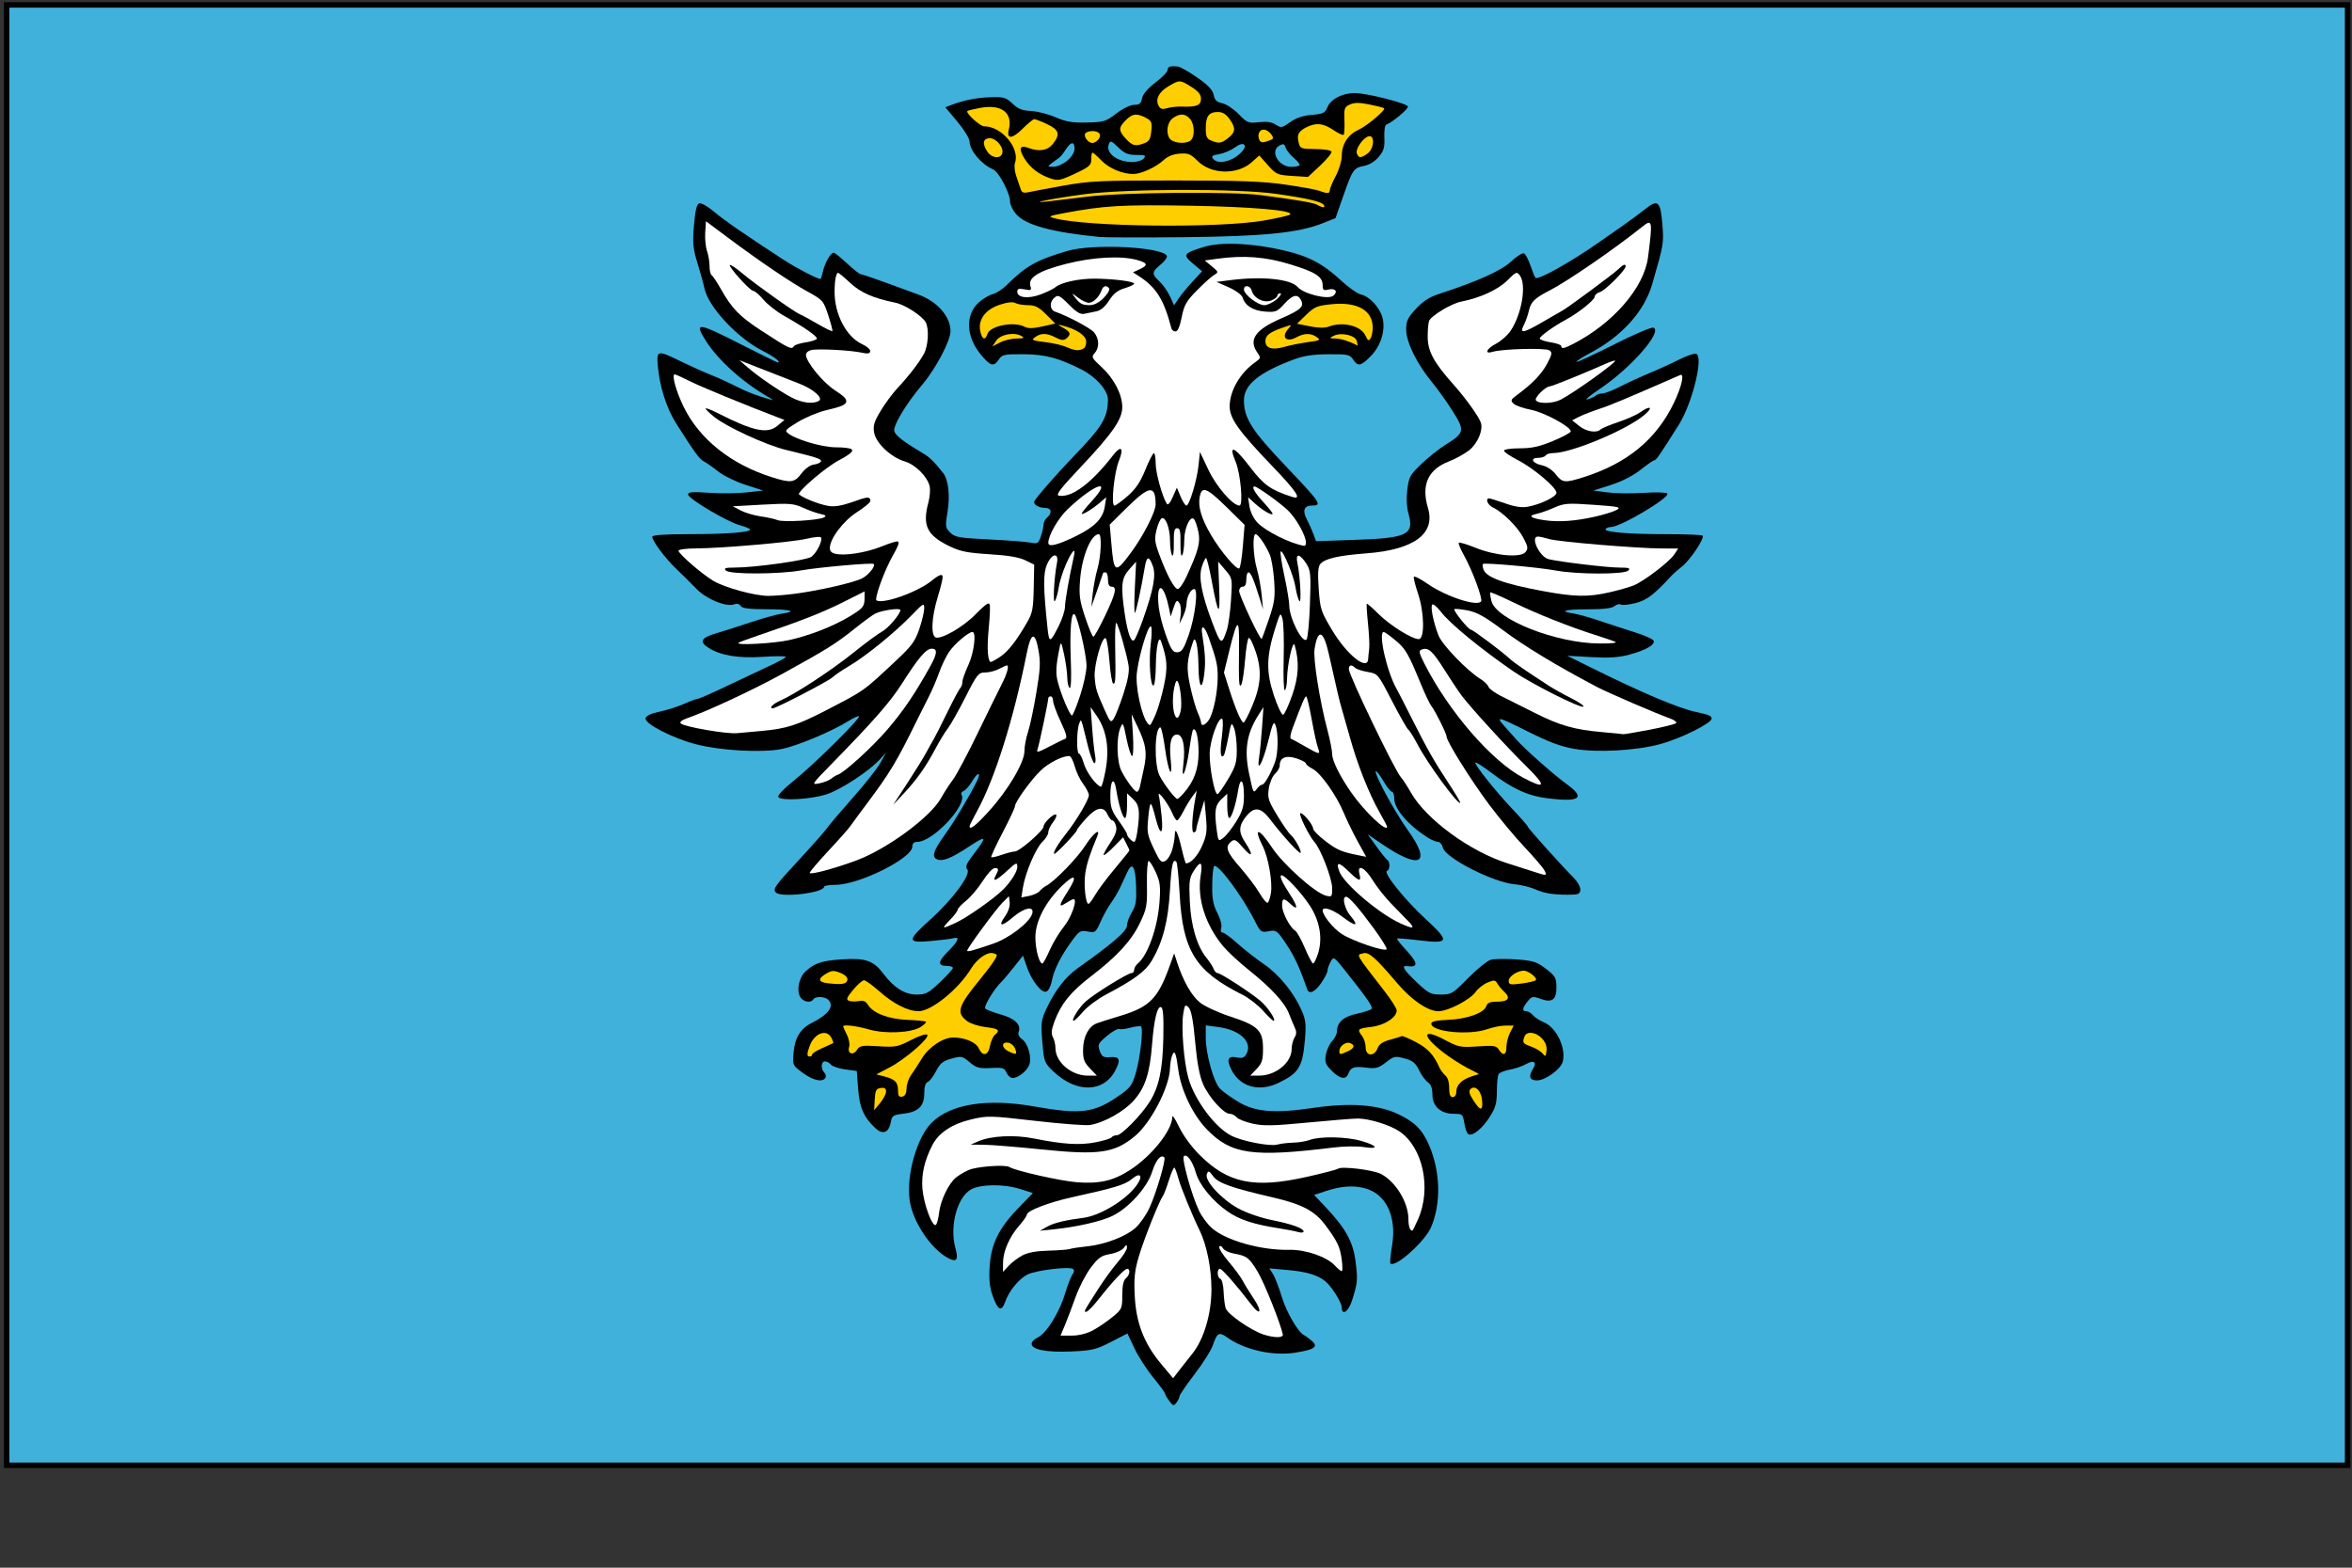 <?xml version="1.0" encoding="UTF-8"?>
<svg width="600" height="300pt" version="1.0" xmlns="http://www.w3.org/2000/svg">
<rect width="100%" height="100%" fill="#333333" stroke="none"/>
<rect transform="scale(1,-1)" x="1.693" y="-373.87" width="597.18" height="372.61" fill="#40b1db" stroke="#000" stroke-dashoffset="9.6" stroke-linecap="square" stroke-width="1.391"/>
<g transform="matrix(.509 0 0 .509 -157.54 10.839)">
<path d="m895.57 681.03c-1.143-1.515-2.112-3.192-2.154-3.725-0.042-0.534-2.726-4.199-5.964-8.145-3.239-3.946-7.463-10.511-9.388-14.589l-3.5-7.415-8.292 4.254c-7.466 3.83-9.458 4.305-19.998 4.762-12.362 0.536-19.74-0.91-19.74-3.87 0-0.95 1.336-2.335 2.97-3.079 4.342-1.978 10.844-12.325 13.711-21.819 1.375-4.552 3.111-9.014 3.859-9.915 0.805-0.97 0.917-2.039 0.274-2.621-1.63-1.476-18.773 0.586-22.987 2.765-4.308 2.228-9.216 8.291-11.111 13.725-1.776 5.093-3.603 4.226-6.172-2.93-1.565-4.358-1.977-8.195-1.578-14.684 0.701-11.397 4.504-19.219 14.244-29.301l7.427-7.688-6.596-2.087c-7.856-2.486-19.206-2.412-24.174 0.157-7.083 3.663-11.126 18.45-8.062 29.485 1.625 5.853 0.667 7.303-3.423 5.176-8.827-4.59-18.042-18.392-19.515-29.229-1.703-12.529 3.633-31.34 10.973-38.68 9.498-9.498 27.808-12.412 51.561-8.207 22.952 4.064 29.758 3.261 41.672-4.915 6.34-4.351 7.257-5.524 9.057-11.581 2.331-7.847 4.002-22.781 2.642-23.621-0.514-0.318-2.865-0.044-5.225 0.607-2.36 0.651-4.923 0.953-5.696 0.67-0.773-0.283-3.549 1.301-6.168 3.521-4.393 3.722-4.667 4.302-3.526 7.462 1.044 2.891 1.823 3.38 4.994 3.132 4.994-0.391 5.645 1.097 2.856 6.531-5.809 11.317-19.563 11.604-31.059 0.648-4.58-4.364-4.739-4.789-5.573-14.856-0.79-9.523-0.618-10.88 2.112-16.74 4.13-8.864 9.559-15.897 15.534-20.121 17.383-12.29 24.738-18.64 24.771-21.387 0.019-1.566 1.134-4.627 2.478-6.801 2.015-3.261 2.382-5.572 2.092-13.198-0.374-9.861-1.919-12.217-4.445-6.774-0.846 1.824-2.409 5.199-3.473 7.5-1.064 2.302-3.144 5.829-4.621 7.838-1.477 2.009-3.826 6.23-5.219 9.38-2.433 5.5-2.69 5.697-6.488 4.985-3.666-0.688-4.258-0.325-8.114 4.968-5.442 7.471-8.841 14.314-9.891 19.911-0.467 2.488-1.684 4.844-2.705 5.236-2.422 0.929-7.405-5.436-9.864-12.6l-1.859-5.417-4.656 5.866c-2.561 3.227-5.243 6.404-5.96 7.062-3.571 3.274-9.309 12.699-8.302 13.639 0.613 0.573 4.196 1.92 7.961 2.993 7.032 2.004 10.153 5.116 8.763 8.738-0.429 1.117 0.237 2.535 1.655 3.529 3.033 2.124 5.059 9.27 3.667 12.931-1.187 3.123-5.588 6.595-8.36 6.595-1.013 0-2.376-1.211-3.028-2.69-1.058-2.399-1.913-2.652-7.9-2.338-5.741 0.301-7.238-0.089-10.33-2.69-4.119-3.466-4.101-3.463-10.151-1.783-3.469 0.963-5.043 2.333-6.929 6.03-1.342 2.631-3.223 5.084-4.18 5.451-1.144 0.439-1.74 2.404-1.74 5.735 0 6.436-2.966 9.303-10.527 10.174-5.038 0.58-5.657 0.99-6.204 4.104-0.948 5.404-4.04 6.631-7.802 3.097-5.802-5.45-7.898-10.24-8.611-19.681l-0.678-8.959-5.786-0.768c-3.183-0.422-6.4-1.507-7.149-2.41-0.75-0.903-2.104-1.642-3.01-1.642-1.975 0-2.187 3.765-0.316 5.635 0.732 0.732 0.969 1.916 0.527 2.631-1.464 2.369-6.101 1.35-11.319-2.487-5.132-3.774-5.148-3.809-4.617-10.213 0.601-7.25 3.459-11.968 8.899-14.696 8.607-4.315 11.691-8.554 8.527-11.718-1.74-1.74-6.511-1.892-7.533-0.239-1.286 2.081-5.244 1.294-6.644-1.322-1.84-3.438-0.461-9.738 2.776-12.686 4.671-4.254 8.182-5.396 18.579-6.045 11.562-0.721 15.529 0.69 20.437 7.269 5.141 6.891 10.71 10.392 16.53 10.392 4.691 0 5.962-0.665 11.764-6.152 3.578-3.384 6.505-6.612 6.505-7.174 0-0.562-1.313-1.022-2.919-1.022-4.817 0-4.684-2.154 0.448-7.235 5.157-5.105 6.22-7.666 2.77-6.67-1.151 0.332-6.262 0.97-11.359 1.417-12.015 1.054-12.049-0.151-0.3-10.709 11.28-10.136 20.597-22.742 18.592-25.158-1.095-1.319-0.487-2.847 2.888-7.269 7.297-9.56 7.002-10.153-2.083-4.182-8.906 5.854-13.019 7.504-15.925 6.389-2.86-1.097-1.881-4.413 3.486-11.807 4.747-6.539 12.31-19.121 16.315-27.14 2.471-4.949 0.707-5.211-2.176-0.323-1.384 2.345-3.331 4.577-4.326 4.959-0.996 0.382-1.494 1.207-1.107 1.833 3.14 5.081-14.317 23.72-22.216 23.72-1.597 0-2.415 0.789-2.415 2.33 0 5.871-26.762 19.19-38.561 19.191-3.124 3.2e-4 -5.679 0.431-5.679 0.956 0 3.035-21.41 5.614-24.119 2.905-1.729-1.729-0.743-3.118 11.901-16.757 6.104-6.585 12.292-13.601 13.75-15.593 1.459-1.992 7.453-9.043 13.321-15.67 5.868-6.627 11.926-14.333 13.464-17.125l2.795-5.076-2.818 3.141c-5.46 6.086-20.04 15.679-27.235 17.918-7.792 2.425-22.049 3.268-23.904 1.413-0.743-0.743 2.165-3.845 8.154-8.697 10.116-8.195 33.138-30.998 32.222-31.915-0.311-0.311-2.635 0.727-5.163 2.308-8.428 5.27-26.028 12.65-33.687 14.125-10.004 1.926-30.4 0.807-42.666-2.343-11.811-3.032-25.983-10.302-25.452-13.056 0.246-1.277 2.595-2.398 6.941-3.312 3.613-0.76 9.169-2.53 12.348-3.933 3.178-1.403 6.292-2.552 6.92-2.552 0.628 0 6.905-2.761 13.95-6.135 7.045-3.374 16.71-7.934 21.478-10.133 4.768-2.199 8.669-4.339 8.669-4.755 0-0.416-5.246-0.411-11.658 0.011-12.281 0.809-21.311-0.725-27.277-4.634-4.591-3.008-3.526-4.932 3.961-7.156 3.781-1.123 11.718-3.655 17.636-5.627 5.919-1.972 12.779-3.873 15.245-4.226 8.133-1.162 4.663-2.183-7.545-2.218-8.838-0.026-12.283-0.467-13.025-1.669-0.599-0.969-1.863-1.306-3.105-0.83-4.018 1.542-14.019-2.519-19.07-7.744-2.631-2.721-7.126-7.171-9.991-9.89-5.516-5.235-12.129-14.077-12.129-16.218 0-0.852 6.088-1.283 18.234-1.29 18.689-0.011 30.789-0.914 30.789-2.3 0-0.43-2.287-1.4-5.082-2.156-6.442-1.744-26.006-13.374-26.006-15.46 0-1.234 2.255-1.41 10.538-0.822 5.796 0.411 14.27 0.322 18.832-0.198l8.294-0.946-8.822-2.826c-4.852-1.554-11.014-4.565-13.692-6.69-2.678-2.126-5.924-4.403-7.212-5.061-2.258-1.153-4.715-4.527-14.109-19.382-4.689-7.415-8.187-18.584-9.003-28.744-0.618-7.693-0.221-7.759 11.689-1.96 4.877 2.375 11.557 5.376 14.845 6.669 3.288 1.293 8.938 3.863 12.555 5.711 5.69 2.908 10.718 4.831 17.935 6.864 0.986 0.278 0.179-0.42-1.794-1.55-12.611-7.225-25.065-18.449-31.128-28.053-6.044-9.575-4.292-9.392 17.779 1.857 9.677 4.932 17.882 8.968 18.233 8.968 2.007 0-1.77-2.899-7.661-5.879-12.512-6.331-27.066-21.93-29.023-31.109-0.5-2.345-2.092-8.108-3.538-12.808-2.254-7.327-2.506-10.024-1.765-18.913 0.611-7.331 1.37-10.562 2.591-11.031 0.985-0.378 4.178 1.403 7.426 4.142 5.282 4.454 14.821 11.052 34.675 23.986 6.574 4.283 17.083 9.764 18.72 9.764 0.222 0 0.786-1.741 1.253-3.868 0.93-4.235 3.843-9.284 5.356-9.284 0.527 0 3.558 2.421 6.735 5.381 3.178 2.959 6.242 5.381 6.81 5.381 0.568 0 6.219 1.902 12.557 4.227 6.338 2.325 13.718 5.024 16.4 5.999 9.359 3.401 16.049 11.009 16.049 18.251 0 4.879-7.236 18.667-14.023 26.72-8.43 10.003-14.964 20.921-14.117 23.589 0.684 2.156 4.78 5.314 13.808 10.647 3.832 2.263 5.808 4.157 10.611 10.169 2.666 3.337 3.579 11.438 2.216 19.665-1.183 7.141-1.097 7.798 1.349 10.244 2.347 2.348 4.347 2.7 19.619 3.454 9.353 0.462 18.684 1.185 20.735 1.607 3.402 0.7 3.849 0.427 5.082-3.111 0.744-2.133 1.352-4.808 1.352-5.945 0-1.137 0.807-2.736 1.794-3.555 2.656-2.204 2.175-4.78-0.897-4.801-3.307-0.023-6.124-1.691-5.526-3.273 0.618-1.635 10.987-13.513 19.576-22.426 14.663-15.216 17.273-19.546 17.319-28.737 0.022-4.41-5.979-11.246-13.03-14.843-11.509-5.872-18.413-7.705-29.248-7.766-9.71-0.055-10.763 0.169-12.402 2.631-2.561 3.846-4.235 3.377-9.088-2.546-7.447-9.088-7.813-19.916-0.883-26.109 2.019-1.804 5.14-3.649 6.935-4.099 1.795-0.451 4.931-2.48 6.969-4.509 9.665-9.626 14.847-12.545 30.439-17.151 12.666-3.741 47.034-2.083 49.807 2.404 0.427 0.691-0.925 2.655-3.004 4.364-4.585 3.769-4.662 4.848-0.612 8.578 1.731 1.594 4.076 4.939 5.211 7.432l2.064 4.533 2.119-3.234c1.165-1.779 4.327-5.629 7.025-8.557l4.906-5.323-4.556-3.825c-5.361-4.5-4.896-5.194 5.627-8.412 8.481-2.593 24.269-1.873 40.09 1.83 12.266 2.871 19.482 6.678 28.416 14.993 3.758 3.497 8.27 6.674 10.029 7.06 4.164 0.915 9.261 6.304 10.697 11.311 1.784 6.222-0.538 14.184-5.677 19.465-5.058 5.197-6.507 5.487-8.96 1.794-1.637-2.465-2.677-2.684-12.402-2.615-7.875 0.056-12.404 0.751-17.545 2.694-17.436 6.589-24.755 12.62-24.755 20.397 0 8.943 3.867 15.035 20.924 32.966 17.662 18.566 18.475 19.793 13.115 19.793-3.873 0-4.837 2.563-2.564 6.813 0.985 1.843 2.436 5.082 3.223 7.199l1.431 3.849 19.3-0.658c26.545-0.905 29.995-2.578 27.045-13.113-0.927-3.312-1.143-7.709-0.593-12.117 0.789-6.332 1.393-7.426 7.124-12.897 3.444-3.288 8.861-7.593 12.039-9.566 9.523-5.912 9.764-7.027 3.626-16.765-2.893-4.589-7.585-11.158-10.426-14.596-7.544-9.128-12.939-20.101-12.939-26.317 0-4.361 0.746-5.957 4.875-10.437 3.381-3.668 6.77-5.906 11.06-7.305 19.654-6.407 31.466-11.672 36.411-16.229 2.842-2.619 5.813-4.557 6.602-4.305 0.789 0.252 2.281 2.972 3.316 6.046 1.035 3.074 2.176 5.883 2.536 6.243 1.289 1.289 17.765-7.94 32.014-17.933 2.98-2.09 8.377-5.868 11.994-8.397 3.617-2.528 8.567-6.188 10.999-8.133 6.339-5.068 7.627-3.972 8.566 7.295 0.813 9.752 0.684 10.522-5.105 30.412-3.958 13.598-15.117 25.999-30.922 34.364-4.122 2.182-7.252 4.209-6.956 4.505 0.296 0.296 8.691-3.591 18.654-8.637 9.964-5.047 18.899-8.875 19.856-8.508 4.874 1.87-11.376 20.393-27.05 30.834-4.932 3.285-7.622 5.592-5.979 5.126 1.644-0.466 3.5-1.325 4.125-1.909 0.625-0.584 2.126-1.061 3.337-1.061 1.211 0 5.273-1.574 9.027-3.497 3.754-1.923 10.324-4.945 14.598-6.714 4.275-1.769 10.922-4.805 14.772-6.746 3.85-1.941 7.743-3.244 8.652-2.896 3.75 1.439-1.973 24.772-8.699 35.464-9.624 15.298-11.392 17.868-12.29 17.868-0.51 0-3.618 2.143-6.907 4.761-3.721 2.962-9.313 5.83-14.803 7.589l-8.823 2.828 7.098 0.946c3.904 0.521 12.088 0.619 18.185 0.218 6.237-0.41 11.38-0.253 11.758 0.358 1.284 2.078-23.489 16.759-28.303 16.773-1.112 0.003-2.308 0.469-2.658 1.035-0.936 1.514 11.699 2.558 30.961 2.558 9.33 0 17.284 0.321 17.677 0.714 1.16 1.16-6.127 12.098-10.257 15.397-2.095 1.673-4.347 3.626-5.005 4.34-9.106 9.885-12.644 12.598-18.321 14.053-3.355 0.86-6.682 1.203-7.393 0.764-0.712-0.44-2.159-0.081-3.217 0.796-1.313 1.09-5.619 1.596-13.58 1.597-11.433 0.002-14.538 0.962-6.823 2.111 2.143 0.319 7.932 1.951 12.865 3.626 4.932 1.675 12.972 4.298 17.866 5.829 4.894 1.531 9.098 3.422 9.341 4.202 0.648 2.079-4.105 4.774-12.261 6.952-5.379 1.436-10.166 1.745-19.131 1.232l-11.957-0.684 11.483 5.704c25.837 12.834 44.011 20.534 53.084 22.49 6.71 1.447 7.772 1.907 7.772 3.369 0 2.274-15.691 10.042-25.702 12.725-12.288 3.293-31.544 4.361-43.072 2.389-6.79-1.161-12.868-3.45-23.962-9.022-14.699-7.383-15.821-7.568-10.512-1.736 1.497 1.644 3.952 4.397 5.456 6.117 4.087 4.675 18.691 17.613 25.154 22.285 9.525 6.885 6.867 9.07-8.806 7.238-10.369-1.212-17.917-4.589-28.982-12.964-4.371-3.309-7.948-5.554-7.948-4.99 0 1.632 10.253 14.455 18.629 23.3 4.222 4.458 7.676 8.423 7.676 8.81 0 0.699 16.701 19.3 23.017 25.636 1.808 1.814 3.288 4.416 3.288 5.782 0 1.885-0.792 2.51-3.288 2.594-8.73 0.294-14.464-0.455-18.832-2.463-2.631-1.209-7.473-2.428-10.761-2.709-10.683-0.914-34.69-13.125-35.99-18.306-0.406-1.616-1.505-2.938-2.443-2.938-0.938 0-3.167-0.919-4.952-2.041-9.926-6.242-16.996-14.434-16.996-19.694 0-1.856-0.515-3.374-1.145-3.374s-2.579-2.446-4.33-5.435c-1.752-2.989-3.435-5.184-3.742-4.878-1.043 1.044 9.46 20.433 15.924 29.397 12.243 16.976 6.499 20.248-12.681 7.223l-7.296-4.954 4.354 6.061c2.395 3.333 4.842 6.362 5.439 6.731 1.482 0.916 1.374 5.017-0.145 5.523-2.148 0.716 8.888 14.485 19.256 24.025 12.415 11.424 12.047 12.61-3.331 10.739-5.78-0.703-10.693-1.1-10.917-0.88-0.224 0.219 1.794 2.786 4.484 5.705 6.229 6.757 6.335 8.887 0.407 8.117-2.905-0.377-1.42 2.026 5.01 8.107 5.911 5.59 7.012 6.152 12.064 6.152 5.298 0 5.943-0.391 13.759-8.331 4.51-4.582 9.632-8.691 11.381-9.13 1.75-0.439 7.446-0.506 12.659-0.149 7.928 0.543 10.204 1.195 13.92 3.985 5.769 4.331 6.196 5.031 6.217 10.19 0.025 6.02-2.241 7.656-7.814 5.641-4.088-1.478-4.504-1.401-6.634 1.23-2.688 3.32-2.893 4.933-0.626 4.933 0.906 0 2.386 0.89 3.288 1.979 0.903 1.088 3.406 2.717 5.564 3.618 6.303 2.635 11.208 13.02 9.353 19.803-1.013 3.706-8.741 9.274-12.871 9.274-3.727 0-4.39-2.025-1.945-5.94 2.059-3.297 0.241-4.425-3.579-2.222-1.788 1.031-5.402 2.263-8.031 2.737s-5.177 1.485-5.661 2.247c-0.485 0.762-0.889 4.642-0.899 8.624-0.015 5.936-0.65 8.236-3.53 12.777-3.764 5.934-8.753 9.968-10.78 8.715-0.685-0.423-1.584-2.891-1.999-5.484-0.722-4.513-0.945-4.714-5.223-4.714-6.575 0-10.77-3.733-10.77-9.584 0-3.202-0.705-5.122-2.287-6.23-1.258-0.881-3.242-3.604-4.409-6.052-1.593-3.342-3.183-4.745-6.382-5.633-5.824-1.618-5.889-1.606-10.528 1.933-3.533 2.695-4.877 3.029-9.678 2.409-5.976-0.772-7.696-0.168-8.913 3.13-1.148 3.111-4.166 2.544-8.261-1.55-3.12-3.12-3.542-4.259-2.945-7.943 0.384-2.365 1.795-5.469 3.137-6.897 1.341-1.428 2.439-3.652 2.439-4.943 0-4.522 3.349-7.443 10.152-8.855 3.6-0.747 6.843-1.841 7.208-2.43 0.667-1.079-2.227-5.26-13.107-18.938-5.803-7.295-5.937-7.38-7.431-4.69-0.836 1.507-1.54 3.518-1.563 4.469-0.023 0.951-1.461 3.776-3.194 6.277-3.17 4.574-6.045 5.827-7.008 3.054-3.775-10.866-6.332-16.391-10.413-22.504-4.662-6.981-5.04-7.261-8.845-6.548-3.815 0.716-4.098 0.502-7.048-5.319-6.354-12.54-18.619-28.982-20.347-27.278-0.461 0.455-0.881 4.759-0.934 9.566-0.075 6.845 0.484 9.855 2.579 13.889 1.562 3.008 2.368 6.116 1.937 7.473-0.444 1.397-0.18 2.323 0.662 2.323 0.77 0 4.169 2.491 7.554 5.536 3.385 3.045 9.243 7.635 13.019 10.201 7.604 5.166 15.015 14.192 18.94 23.064 2.242 5.068 2.463 7.046 1.728 15.468-1.146 13.133-3.094 16.252-13.184 21.1-9.667 4.645-19.144 2.078-23.475-6.359-2.771-5.398-1.968-7.319 2.672-6.391 2.655 0.531 3.714 0.132 4.739-1.784 3.18-5.942-3.191-12.011-14.127-13.456l-6.277-0.829v6.322c0 7.882 3.945 22.008 7.077 25.342 1.295 1.378 5.372 4.335 9.06 6.57 8.587 5.205 18.219 6.008 37.669 3.143 18.374-2.707 32.378-1.704 42.447 3.04 8.568 4.037 12.459 7.993 15.875 16.139 5.487 13.084 5.819 28.747 0.856 40.461-3.106 7.332-18.045 20.708-20.447 18.306-0.3-0.3 0.078-4.325 0.841-8.944 2.423-14.673-3.062-26.066-13.866-28.797-5.84-1.476-11.881-1.007-19.466 1.512l-5.741 1.907 5.912 6.264c10.006 10.603 13.704 17.395 14.894 27.353 1.108 9.275 1.01 10.332-1.786 19.266-1.757 5.616-5.172 7.897-5.172 3.455 0-2.417-5.105-10.526-8.224-13.064-3.845-3.129-9.282-4.771-18.597-5.617l-9.484-0.861 1.821 2.813c1.002 1.547 3.023 6.795 4.492 11.663 2.287 7.578 8.238 17.746 11.145 19.044 0.484 0.216 2.099 1.389 3.587 2.605 3.799 3.105 1.821 4.604-8.112 6.151-11.302 1.76-25.373-1.431-34.205-7.755-3.894-2.788-4.941-2.218-6.916 3.767-0.85 2.576-4.981 9.171-9.179 14.657-4.198 5.486-7.65 10.535-7.671 11.22-0.021 0.685-0.7 2.115-1.509 3.178-1.326 1.741-1.676 1.66-3.549-0.823z"/>
<path d="m907.05 657.33c5.84-7.253 9.627-20.018 9.617-32.415-0.009-10.371-2.355-22.102-5.861-29.294-3.812-7.823-9.387-21.431-10.63-25.948-0.76-2.763-1.671-5.312-2.023-5.665-0.353-0.353-1.605 2.446-2.783 6.219-1.178 3.773-2.556 7.399-3.062 8.056-1.809 2.348-9.5 21.677-12.044 30.266-2.1 7.091-2.486 10.82-2.043 19.729 0.679 13.647 4.645 23.868 13.262 34.182l5.968 7.142 3.105-4.032c1.708-2.217 4.63-5.926 6.494-8.241z" fill="#fff"/>
<path d="m894.25 635.78c-2.679-10.666-2.499-27.596 0.441-41.351 1.315-6.155 2.425-11.766 2.467-12.47 0.19-3.211 2.196 4.618 4.113 16.057 1.482 8.843 1.889 15.56 1.376 22.718-0.812 11.323-3.215 21.735-5.166 22.386-0.705 0.235-2.155-3.06-3.231-7.339z" fill="#fff"/>
<path d="m898.6 618.94c0.628-12.432-0.353-19.484-1.903-13.686-1.427 5.336-0.567 27.749 0.998 25.984 0.166-0.187 0.573-5.721 0.906-12.297z" fill="#fff"/>
<path d="m952.43 647.6c-1.198-5.67-9.318-25.956-12.499-31.23-4.382-7.264-5.467-8.101-12.032-9.286-2.448-0.442-4.929-1.658-5.514-2.702-0.602-1.076-1.376-1.392-1.785-0.73-0.397 0.643 1.703 4.011 4.668 7.484 2.965 3.473 6.174 7.831 7.132 9.684 0.958 1.853 3.416 5.849 5.461 8.88 4.392 6.507 3.435 9.028-1.152 3.036-7.409-9.678-14.691-17.989-15.761-17.989-1.632 0-1.437 4.489 0.22 5.041 0.755 0.252 1.474 3.121 1.598 6.377 0.124 3.256 0.585 6.996 1.024 8.311 1.034 3.099 12.801 11.244 19.157 13.261 5.462 1.733 9.864 1.67 9.483-0.136z" fill="#fff"/>
<path d="m857.04 645.7c2.621-1.39 7.052-4.385 9.847-6.656 4.922-3.999 5.082-4.348 5.082-11.077 0-4.717 0.576-7.426 1.794-8.436 2.001-1.66 2.422-4.783 0.646-4.783-1.349 0-7.372 6.42-14.304 15.245-2.712 3.453-5.488 6.277-6.169 6.277-1.376 0-1.53 0.295 5.927-11.359 2.945-4.603 7.412-10.732 9.927-13.62 2.514-2.888 4.554-6.116 4.533-7.174-0.033-1.671-0.251-1.644-1.655 0.207-0.889 1.172-3.953 2.53-6.808 3.017-4.38 0.748-5.895 1.817-9.691 6.837-2.474 3.273-5.929 9.986-7.677 14.918-1.748 4.932-4.145 11.254-5.327 14.049l-2.149 5.082h5.63c3.431 0 7.491-0.987 10.395-2.527z" fill="#fff"/>
<path d="m821.89 608.03c2.712-1.451 7.013-2.242 13.018-2.394 4.932-0.125 9.775-0.502 10.761-0.838 0.986-0.336 4.876-0.928 8.644-1.316 8.924-0.919 19.243-4.835 24.196-9.184 2.171-1.906 5.297-6.315 6.945-9.797 3.38-7.138 8.564-24.631 7.588-25.606-1.708-1.708-4.251 1.311-6.126 7.273-2.457 7.812-11.779 18.142-19.923 22.077-5.616 2.713-17.695 5.481-29.097 6.667l-7.174 0.746 3.587-2.031c3.344-1.893 9.037-3.288 18.15-4.447 8.529-1.084 21.534-9.041 26.75-16.367 3.387-4.756 1.847-6.704-2.445-3.093-3.404 2.864-8.674 4.472-29.877 9.119-11.753 2.576-22.741 6.809-22.741 8.762 0 0.618-1.685 3.043-3.744 5.388-4.965 5.654-8.154 12.918-8.186 18.645l-0.026 4.658 2.825-3.048c1.554-1.677 4.647-4.023 6.875-5.215z" fill="#fff"/>
<path d="m981.99 610.27c-0.862-6.519-2.214-9.382-8.243-17.449-5.353-7.163-11.629-10.462-26.448-13.902-20.664-4.796-27.248-7.137-29.772-10.587-2.096-2.865-2.428-2.975-3.173-1.052-1.252 3.231 7.263 12.541 15.689 17.154 4.037 2.21 11.215 4.716 16.659 5.816 10.398 2.101 16.142 4.166 16.142 5.803 0 0.574-1.211 0.688-2.69 0.255-1.48-0.434-5.919-1.29-9.864-1.904-12.371-1.923-19.593-4.291-25.437-8.34-7.611-5.273-14.236-13.346-15.985-19.477-1.644-5.764-4.56-9.757-6.043-8.275-1.177 1.177 3.862 19.334 7.53 27.137 1.386 2.949 4.303 6.927 6.482 8.84 7.207 6.328 24.733 11.249 38.934 10.932 7.985-0.178 18.594 3.455 22.628 7.749 1.538 1.637 3.144 2.977 3.57 2.977 0.425 0 0.435-2.556 0.022-5.679z" fill="#fff"/>
<path d="m1020.2 589.94c6.868-15.499 2.471-36.154-9.398-44.153-4.675-3.151-15.071-6.357-20.692-6.383-2.2-0.01-13.497 0.895-25.102 2.011-17.478 1.681-22.236 1.775-27.707 0.551-3.633-0.813-7.251-2.256-8.04-3.207-0.789-0.951-2.336-1.728-3.437-1.728-3.022 0-10.408-8.217-13.323-14.821-1.792-4.062-3.016-10.561-3.997-21.233-1-10.88-1.962-15.928-3.287-17.253-1.7-1.7-1.948-1.405-2.684 3.199-1.086 6.793 0.289 24.041 2.564 32.167 3.076 10.984 13.368 24.804 21.545 28.931 5.532 2.792 19.379 5.466 23 4.442 1.644-0.465 5.241-0.899 7.993-0.965 2.752-0.066 6.453-0.67 8.223-1.343 5.112-1.944 18.438-1.694 25.931 0.486 8.344 2.427 9.048 4.311 1.145 3.062-3.152-0.498-9.743-0.415-14.647 0.184-41.114 5.024-51.635 3.55-63.837-8.948-7.057-7.229-13.046-19.705-14.414-30.028-1.129-8.522-1.823-10.156-3.049-7.174-0.541 1.315-1.04 4.275-1.109 6.576-0.279 9.324-9.498 27.155-17.49 33.826-10.299 8.598-17.943 9.707-46.663 6.769-12.417-1.27-25.537-2.336-29.153-2.368l-6.576-0.059 3.767-1.639c6.45-2.806 18.092-3.403 27.919-1.431 14.705 2.951 23.006 3.462 30.934 1.902 4.062-0.799 7.674-1.919 8.025-2.487 0.352-0.569 1.527-1.034 2.612-1.034 2.32 0 12.191-10.041 16.353-16.634 4.758-7.537 6.62-16.194 6.943-32.281 0.214-10.638-0.105-14.955-1.13-15.311-1.896-0.658-3.544 6.186-4.523 18.79-1.112 14.315-3.46 21.526-9.092 27.925-4.92 5.59-14.934 11.212-22.016 12.361-2.156 0.35-14.523-0.587-27.484-2.082-22.783-2.628-23.85-2.65-32.211-0.679-9.327 2.199-16.121 6.688-19.235 12.709-4.043 7.818-5.656 14.883-5.043 22.084 0.648 7.616 4.912 19.151 6.676 18.061 0.576-0.356 1.318-3.052 1.649-5.991 0.701-6.216 4.756-14.711 8.479-17.761 1.427-1.169 4.318-2.88 6.425-3.801 3.986-1.744 18.196-2.783 20.299-1.484 3.153 1.948 25.902 7.067 34.071 7.665 11.249 0.824 18.089-0.766 26.401-6.14 10.931-7.066 21.215-19.983 21.218-26.65 5.1e-4 -1.177 1.532 1.088 3.404 5.034 1.993 4.202 6.237 10.003 10.245 14.002 14.31 14.28 27.29 16.961 53.61 11.075 8.055-1.801 15.183-3.661 15.84-4.133 1.884-1.351 17.554 0.586 21.522 2.66 7.348 3.841 13.673 14.225 13.724 22.529 0.023 3.708 0.748 5.879 1.963 5.879 0.189 0 1.475-2.556 2.859-5.679z" fill="#fff"/>
<path d="m753.59 525.89c0.004-1.573-0.739-2.07-2.684-1.794-2.279 0.324-2.737 1.206-2.998 5.763l-0.308 5.381 2.992-3.587c1.645-1.973 2.995-4.566 2.998-5.763z" fill="#ffce00"/>
<path d="m1052.3 530.28c-0.411-4.835-3.561-7.872-5.82-5.613-0.976 0.976-0.587 2.476 1.462 5.638 3.553 5.483 4.826 5.476 4.358-0.025z" fill="#ffce00"/>
<path d="m763.84 524.38c0.042-2.004 1.012-4.953 2.156-6.554 1.143-1.601 3.637-5.441 5.541-8.534 3.595-5.839 10.634-10.524 15.794-10.511 5.725 0.014 11.323 2.387 12.685 5.378 1.97 4.323 4.746 3.757 5.667-1.157 0.427-2.278 1.528-4.765 2.446-5.527 2.825-2.345 1.908-3.122-4.592-3.892-3.443-0.408-7.613-1.747-9.267-2.977-5.68-4.224-4.676-7.46 6.56-21.126 2.703-3.288 5.802-7.402 6.886-9.141 1.888-3.029 1.865-3.191-0.552-3.823-2.853-0.746-7.993 2.843-10.888 7.604-6.355 10.451-19.986 21.521-26.441 21.475-5.377-0.038-12.563-3.689-19.649-9.983-3.427-3.044-6.886-5.525-7.686-5.513-0.8 0.012-3.237 2.168-5.416 4.792-3.27 3.938-3.631 4.896-2.072 5.495 1.039 0.399 3.262 0.462 4.941 0.141 2.171-0.415 3.46 0.093 4.464 1.757 2.581 4.282 10.321 7.277 19.794 7.661 4.849 0.197 9.066 0.606 9.37 0.91 0.304 0.304-0.856 1.476-2.578 2.605-4.597 3.012-17.841 3.66-26.047 1.274-6.054-1.76-12.879-2.568-12.879-1.525 0 0.228 0.845 2.107 1.877 4.176 1.032 2.069 1.548 4.797 1.147 6.061-1.067 3.363 1.859 4.604 3.836 1.627 1.49-2.244 2.512-2.423 10.844-1.896 8.531 0.54 9.715 0.314 16.306-3.114 4.025-2.093 7.558-3.245 8.147-2.656 1.463 1.463-10.99 12.258-18.94 16.417l-6.6 3.453 3.947 1.019c5.449 1.407 6.936 2.911 6.936 7.016 0 2.719 0.48 3.435 2.092 3.12 1.423-0.278 2.117-1.574 2.169-4.052z" fill="#ffce00"/>
<path d="m1039.4 525.86c0-3.286 2.755-5.985 7.772-7.615l3.587-1.165-5.978-3.109c-3.288-1.71-8.62-5.157-11.848-7.659-11.106-8.609-10.726-12.417 0.635-6.362 6.955 3.707 7.872 3.889 16.553 3.295 8.121-0.557 9.354-0.367 10.604 1.634 2.099 3.362 3.785 2.746 3.785-1.382 0-2.006 0.821-5.234 1.824-7.174l1.824-3.528h-4.065c-2.236 0-6.353 0.807-9.149 1.794-9.164 3.233-28.098 1.377-28.098-2.755 0-1.101 2.46-1.659 8.37-1.9 9.501-0.387 18.096-3.443 19.166-6.816 0.548-1.726 1.849-2.28 5.355-2.28 5.642 0 7.047-1.807 3.774-4.856-1.347-1.255-2.956-3.188-3.576-4.296-0.988-1.765-1.591-1.822-4.883-0.458-2.066 0.856-4.778 2.99-6.026 4.744-2.827 3.97-13.818 9.649-18.674 9.649-5.091 0-13.375-5.613-20.321-13.769-11.148-13.089-14.424-16.016-17.134-15.307-3.767 0.985-4.62-0.54 10.934 19.576 3.124 4.04 5.679 8.125 5.679 9.078 0 3.524-5.974 7.424-12.649 8.258-7.012 0.876-7.292 1.156-4.65 4.649 0.966 1.276 1.756 3.832 1.756 5.679 0 4.415 4.322 4.727 5.955 0.43 0.791-2.081 2.601-3.328 6.248-4.306 2.824-0.757 5.448-1.568 5.831-1.801 0.383-0.233 3.612 1.116 7.174 2.999 5.967 3.153 8.875 6.296 11.716 12.662 0.599 1.342 1.952 3.157 3.007 4.032 1.157 0.96 1.918 3.432 1.918 6.228 0 3.324 0.508 4.636 1.794 4.636 1.084 0 1.794-1.109 1.794-2.804z" fill="#ffce00"/>
<path d="m855.75 514.23c-2.934-3.064-3.498-4.619-3.427-9.449 0.094-6.425 2.779-11.554 6.854-13.097 1.445-0.547 6.662-2.206 11.595-3.686 15-4.502 19.14-8.71 25.138-25.554l2.077-5.832 1.514 4.636c3.05 9.341 7.244 16.676 11.455 20.036 2.373 1.893 9.234 5.052 15.246 7.019 13.876 4.54 16.311 6.95 16.311 16.144 0 5.689-0.502 7.268-3.213 10.097l-3.213 3.353h4.468c8.327 0 16.306-6.522 16.306-13.33 0-1.893 0.647-4.478 1.437-5.743 1.068-1.71 1.099-3.012 0.121-5.065-0.724-1.52-2.027-4.647-2.895-6.949-2.038-5.404-8.993-12.964-20.013-21.756-4.837-3.859-10.664-9.254-12.948-11.987-8.868-10.614-13.149-23.974-11.315-35.307 1.167-7.213 0.028-7.99-3.507-2.391-2.149 3.404-2.388 5.295-1.925 15.245 0.571 12.264 3.635 22.525 8.488 28.416 1.481 1.798 3.037 4.211 3.457 5.362 0.42 1.151 1.306 2.092 1.969 2.092 1.486 0 15.977 9.379 21.344 13.815 3.722 3.075 8.383 10.099 6.703 10.099-0.427 0-2.809-2.287-5.294-5.082-2.485-2.795-7.126-6.387-10.314-7.982-23.563-11.791-29.902-21.989-31.455-50.597-0.455-8.38-1.19-15.599-1.633-16.042-1.766-1.766-2.459 1.404-3.244 14.849-0.878 15.028-3.566 25.334-9.042 34.679-3.142 5.362-8.767 9.532-22.986 17.044-4.16 2.198-9.323 6.051-11.474 8.563-2.15 2.512-4.276 4.568-4.723 4.568-1.493 0 2.58-6.537 6.017-9.658 4.066-3.691 21.101-14.255 22.987-14.255 0.733 0 1.332-0.741 1.332-1.647 0-0.906 0.846-2.35 1.881-3.208 4.943-4.103 9.837-17.913 10.778-30.417 0.617-8.196 0.353-10.379-1.841-15.245-1.408-3.124-3.023-5.679-3.588-5.679-0.565 0-0.944 5.246-0.841 11.658 0.173 10.765-0.097 12.253-3.516 19.43-4.228 8.875-11.41 16.695-24.631 26.819-10.013 7.668-14.921 13.734-18.155 22.441-1.571 4.229-1.773 6.205-0.816 7.992 0.699 1.306 1.271 3.774 1.271 5.485 0 6.958 7.946 13.775 16.066 13.782l4.707 0.004-3.512-3.667z" fill="#fff"/>
<path d="m716.53 507.32c0-0.558 2.287-2.009 5.082-3.224 2.795-1.216 5.26-2.327 5.478-2.471 0.218-0.143-0.205-1.383-0.939-2.754-2.405-4.494-8.392-2.292-10.769 3.959-1.558 4.097-1.57 5.504-0.047 5.504 0.658 0 1.196-0.456 1.196-1.014z" fill="#ffce00"/>
<path d="m1082.3 499.24c-3.068-3.266-7.647-3.777-8.723-0.973-1.192 3.106-0.905 3.542 3.342 5.077 2.237 0.809 4.793 2.352 5.679 3.43 1.443 1.753 1.653 1.611 2.002-1.355 0.258-2.187-0.525-4.288-2.301-6.179z" fill="#ffce00"/>
<path d="m818.3 504.45c-0.544-1.48-2.14-2.862-3.549-3.072-3.446-0.514-3.351 2.625 0.13 4.303 3.987 1.923 4.508 1.736 3.418-1.231z" fill="#ffce00"/>
<path d="m984.91 505.75c3.442-1.568 3.908-3.139 1.237-4.164-2.125-0.815-5.365 1.543-5.365 3.905 0 2 0.27 2.017 4.129 0.26z" fill="#ffce00"/>
<path d="m734.21 469.94c0.232-1.219-1.03-2.503-3.44-3.501-3.201-1.326-4.288-1.305-6.835 0.131-4.74 2.673-4.527 4.483 0.592 5.037 7.148 0.774 9.288 0.406 9.683-1.667z" fill="#ffce00"/>
<path d="m1079.2 470.06c1.096-0.999-3.64-4.773-5.99-4.773-3.202 0-7.562 2.892-7.562 5.016 0 2.006 0.658 2.158 6.277 1.453 3.453-0.433 6.726-1.196 7.275-1.696z" fill="#ffce00"/>
<path d="m835.63 454.96c1.641-3.712 4.866-9.045 7.167-11.852 3.702-4.518 6.902-13.683 4.778-13.683-0.438 0-2.123 0.869-3.744 1.931-3.885 2.546-3.717 1.272 0.748-5.687 5.094-7.939 3.913-9.353-2.599-3.113-8.406 8.055-13.579 17.978-13.552 26 0.02 6.098 1.911 13.153 3.525 13.153 0.381 0 2.036-3.037 3.678-6.748z" fill="#fff"/>
<path d="m969.98 457.03c2.527-7.657 1.112-16.405-3.917-24.215-4.138-6.427-12.394-15.315-14.246-15.337-1.308-0.016 0.263 3.611 4.036 9.316 4.109 6.214 4.42 8.789 0.632 5.23-3.622-3.403-4.408-3.28-4.402 0.688 0.005 3.439 3.984 11.028 6.573 12.534 0.828 0.482 2.996 4.383 4.817 8.669 1.822 4.286 3.683 7.793 4.137 7.793 0.454 0 1.52-2.105 2.369-4.678z" fill="#fff"/>
<path d="m807.27 451.75c8.092-2.755 18.459-10.76 19.603-15.137 1.039-3.972-4.035-2.974-9.749 1.917-5.808 4.971-7.588 4.657-3.796-0.669 1.512-2.123 2.443-4.97 2.223-6.795l-0.379-3.142-3.29 3.304c-3.338 3.352-17.635 22.817-17.635 24.009 0 0.76 2.581 0.069 13.022-3.486z" fill="#fff"/>
<path d="m998.04 444.12c-7.545-10.314-12.425-15.892-13.902-15.892-2.15 0-0.78 6.023 2.166 9.524 4.499 5.347 2.786 5.679-3.71 0.721-5.11-3.901-10.196-5.583-10.185-3.37 0.012 2.458 5.219 8.926 9.426 11.71 5.44 3.6 22.066 9.231 22.637 7.667 0.21-0.575-2.684-5.237-6.432-10.361z" fill="#fff"/>
<path d="m788.42 441.34c5.771-2.673 19.118-12.032 23.825-16.707 3.894-3.867 7.116-8.992 7.116-11.317 0-2.574-0.475-2.375-5.613 2.344-5.067 4.654-7.062 5.376-5.19 1.878 1.655-3.093 1.566-3.666-0.571-3.666-0.995 0-3.689 2.939-5.987 6.532-2.298 3.593-6.058 8.032-8.355 9.864-2.297 1.833-4.176 3.845-4.176 4.471-3e-5 0.626-1.72 2.913-3.822 5.082-4.471 4.613-4.213 4.754 2.773 1.519z" fill="#fff"/>
<path d="m1015.3 440.48c-1.744-1.808-5.626-5.805-8.628-8.882-3.002-3.077-7.136-8.323-9.188-11.658-4.018-6.53-7.947-8.354-6.621-3.073 1.023 4.076-0.197 3.762-5.5-1.417-4.98-4.863-6.468-4.809-4.577 0.167 2.368 6.229 19.806 21.043 30.511 25.921 6.661 3.035 7.689 2.763 4.003-1.058z" fill="#fff"/>
<path d="m858.39 427.32c1.407-2.461 5.846-8.398 9.864-13.193 4.019-4.795 7.307-8.903 7.307-9.13 0-0.227-0.719-1.797-1.597-3.49l-1.597-3.079-4.603 4.713c-2.531 2.592-4.831 4.485-5.11 4.206s1.168-2.99 3.216-6.025c2.691-3.988 3.52-6.327 2.99-8.438-0.403-1.607-1.224-2.921-1.825-2.921-0.6 0-1.705-1.345-2.454-2.989-1.997-4.383-5.567-3.706-10.771 2.045-2.506 2.769-4.556 5.373-4.556 5.788 0 1.014-10.321 11.896-11.283 11.896-1.149 0 1.636-4.81 5.885-10.163 5.216-6.571 11.376-16.983 11.376-19.229 0-1.02-1.296-3.568-2.879-5.662-1.583-2.093-3.487-6.093-4.231-8.888-0.744-2.795-1.966-5.082-2.716-5.082-3.517 0-10.219 3.382-14.217 7.174-4.864 4.614-13.024 15.937-13.024 18.073 0 0.747-2.779 6.672-6.176 13.167-3.397 6.495-5.952 12.029-5.679 12.298 0.273 0.269 2.648-0.262 5.279-1.18 2.631-0.918 5.599-1.677 6.597-1.687 2.31-0.023 14.328-10.471 14.328-12.457 0-1.942 5.326-6.946 6.327-5.945 0.423 0.423-0.29 2.115-1.583 3.759-1.294 1.645-2.352 3.9-2.352 5.012 0 1.112-1.314 3.256-2.919 4.764-3.325 3.123-8.608 15.488-9.798 22.932l-0.801 5.006 3.94-0.788c2.167-0.433 4.536-1.526 5.264-2.429 0.728-0.902 2.223-2.111 3.322-2.686 4.208-2.203 15.577-13.923 19.589-20.196 3.951-6.176 7.849-9.131 5.889-4.465-3.623 8.627-5.233 13.611-5.957 18.438-0.851 5.673 0.161 15.347 1.603 15.33 0.435-0.005 1.943-2.023 3.349-4.484z" fill="#fff"/>
<path d="m946.47 426.41c0.896-5.52-1.266-17.898-4.113-23.551-4.915-9.758-1.895-9.272 4.698 0.756 5.489 8.349 21.567 22.714 26.928 24.059 3.065 0.769 3.204 0.603 3.173-3.809-0.034-4.822-5.716-19.59-8.886-23.092-2.596-2.868-7.872-13.556-7.081-14.344 0.901-0.898 6.434 5.668 6.434 7.635 0 0.87 2.825 3.73 6.277 6.357 5.854 4.453 7.918 5.322 16.886 7.104l3.435 0.683-4.216-7.63c-2.319-4.197-5.44-10.59-6.935-14.206-3.684-8.909-11.596-20.129-15.685-22.243-1.842-0.953-3.349-2.17-3.349-2.705 0-0.535-2.135-1.678-4.744-2.539-5.258-1.735-8.409-0.41-8.409 3.535 0 1.133-1.052 3.012-2.339 4.176-1.286 1.164-2.693 4.477-3.125 7.361-0.709 4.73-0.294 6.06 4.23 13.547 2.759 4.566 5.815 8.965 6.791 9.775 2.075 1.722 5.611 8.214 4.875 8.951-0.604 0.604-9.37-9.043-15.189-16.715-4.67-6.157-7.931-6.626-11.959-1.719-3.864 4.706-4.035 7.981-0.682 13.047 4.359 6.588 3.766 8.278-0.979 2.789-3.515-4.067-4.277-4.454-5.978-3.042-3.182 2.641-2.307 5.119 4.609 13.048 3.607 4.136 7.963 9.916 9.679 12.845s3.535 5.069 4.041 4.756c0.506-0.313 1.232-2.486 1.612-4.829z" fill="#fff"/>
<path d="m738.65 410.05c15.453-5.727 37.245-21.772 42.503-31.294 1.5-2.716 4.155-6.822 5.899-9.124 1.744-2.302 7.335-12.794 12.425-23.316 5.089-10.522 10.569-21.687 12.176-24.811 2.616-5.084 3.728-9.266 2.462-9.266-0.254 0-2.002 0.804-3.886 1.786-1.884 0.982-5.039 1.792-7.012 1.799-3.348 0.012-4.008 0.842-9.886 12.428-3.464 6.829-7.409 13.826-8.765 15.55-1.356 1.724-4.109 6.223-6.117 9.998-4.98 9.36-9.308 15.509-15.83 22.488l-5.51 5.897 7.042-10.761c3.873-5.919 8.2-12.913 9.615-15.544 1.415-2.631 3.072-5.59 3.68-6.576 0.609-0.986 3.603-6.905 6.654-13.153 3.051-6.247 6.045-11.87 6.653-12.495 0.608-0.625 1.105-2.051 1.105-3.169 0-1.118 1.34-4.912 2.978-8.43 2.84-6.101 4.127-16.559 2.038-16.559-1.959 0-8.978 5.976-11.668 9.935-1.527 2.247-3.802 6.984-5.056 10.527-1.254 3.542-3.571 8.942-5.15 11.999-1.579 3.057-4.412 8.707-6.297 12.555-9.728 19.862-13.314 25.819-24.638 40.92-3.635 4.848-7.4 9.96-8.366 11.359-0.966 1.399-5.943 7.019-11.06 12.488-5.117 5.469-9.304 10.408-9.304 10.976 0 1.149 12.3-2.127 23.316-6.209z" fill="#fff"/>
<path d="m1083.5 414.94c-0.742-1.387-5.234-6.633-9.982-11.658-4.748-5.025-12.735-14.63-17.75-21.345-9.004-12.057-21.222-31.575-21.222-33.902 0-1.5-5.749-13.052-7.698-15.467-0.796-0.986-3.218-6.098-5.383-11.359-6.218-15.111-7.536-17.351-12.749-21.656-2.698-2.228-5.254-4.051-5.679-4.051-3.003 0 1.586 20.208 6.516 28.696 0.573 0.986 3.747 7.174 7.052 13.75 8.135 16.184 11.577 22.257 18.906 33.366 3.43 5.199 6.064 9.625 5.854 9.835-1.125 1.125-16.26-19.525-21.218-28.95-2.036-3.871-4.199-7.345-4.806-7.72s-4.285-6.84-8.173-14.366c-7.063-13.671-7.075-13.685-12.179-14.556-2.81-0.48-5.659-1.422-6.331-2.094-1.776-1.776-3.135-1.497-3.135 0.643 0 3.046 23.117 51.069 26.093 54.206 0.87 0.917 3.145 4.414 5.056 7.772 7.652 13.446 29.807 29.621 48.555 35.449 4.498 1.398 10.331 3.262 12.962 4.141 6.544 2.187 6.852 2.145 5.311-0.734z" fill="#fff"/>
<path d="m897.02 404.6c0.683-2.458 1.261-5.815 1.284-7.459 0.061-4.269 1.598-1.039 3.555 7.473 0.869 3.781 1.799 6.875 2.066 6.875 2.441 0 5.802-3.664 8.046-8.77 2.321-5.281 2.602-7.389 1.942-14.546l-0.772-8.37-2.053 6.76c-1.129 3.718-2.053 7.35-2.053 8.071 0 0.721-0.577 1.311-1.282 1.311-1.228 0-0.808-8.111 0.898-17.337l0.663-3.587-2.232 2.989c-1.228 1.644-3.259 5.007-4.513 7.473-1.254 2.466-2.669 4.484-3.143 4.484-0.474 0-1.516-1.578-2.314-3.506-1.933-4.668-7.67-12.269-6.829-9.049 0.344 1.315 0.986 6.086 1.429 10.601 0.92 9.392-0.659 9.972-2.956 1.088-2.464-9.528-2.841-9.622-3.717-0.928-0.776 7.702-0.562 8.967 2.674 15.85 3.102 6.598 3.785 7.337 5.791 6.263 1.251-0.669 2.833-3.229 3.516-5.687z" fill="#fff"/>
<path d="m879.58 395.18c1.368-9.983 0.949-12.989-2.229-15.975l-2.989-2.808v6.187c0 3.403-0.453 6.187-1.006 6.187-1.149 0-3.197-6.573-4.38-14.054-1.108-7.012-2.983-5.175-2.983 2.922 0 5.707 0.6 7.497 4.185 12.487 2.302 3.204 4.185 6.254 4.185 6.779 0 1.155 2.557 3.823 3.664 3.823 0.437 0 1.136-2.496 1.554-5.547z" fill="#fff"/>
<path d="m929.09 390.48c3.132-5.077 3.86-7.506 3.86-12.882 0-8.054-1.792-9.825-2.892-2.858-1.149 7.272-3.302 14.028-4.471 14.028-0.554 0-1.006-2.747-1.006-6.104v-6.104l-2.969 2.816c-3.151 2.989-3.588 6.035-2.258 15.741 0.737 5.38 0.802 5.449 3.315 3.554 1.409-1.063 4.299-4.749 6.422-8.19z" fill="#fff"/>
<path d="m805.01 385.48c9.656-10.589 17.94-24.559 17.94-30.252 0-2.363 0.801-6.678 1.779-9.591 0.979-2.912 2.853-11.735 4.166-19.607 2.029-12.166 2.18-15.436 1.007-21.799-1.679-9.114-3.732-8.465-5.779 1.828-6.573 33.035-16.007 63.013-24.959 79.307-2.043 3.719-3.715 7.082-3.715 7.473 0 2.147 2.992-0.155 9.56-7.359z" fill="#fff"/>
<path d="m1004.7 393.07c0-0.266-1.773-3.628-3.94-7.473-5.232-9.282-10.923-23.671-14.587-36.882-1.641-5.919-3.483-12.375-4.093-14.348-1.038-3.359-2.47-9.408-6.626-27.973-2.655-11.862-5.442-12.788-7.109-2.364-0.787 4.921 2.591 26.14 6.501 40.837 1.263 4.747 2.309 10.092 2.324 11.877 0.029 3.379 3.967 11.271 9.716 19.472 6.622 9.447 17.813 20.036 17.813 16.854z" fill="#fff"/>
<path d="m902.8 376.26c5.249-6.037 7.438-12.123 7.419-20.624-0.017-7.33-1.337-12.548-2.803-11.073-0.308 0.31-1.146 4.784-1.862 9.942-1.498 10.785-4.179 17.256-2.952 7.127 1.058-8.739-0.224-14.713-3.157-14.713-2.995 0-4.068 4.255-3.199 12.679 1.101 10.666-1.226 6.108-2.814-5.511-0.808-5.915-1.869-10.755-2.356-10.755-2.919 0-3.218 18.787-0.386 24.264 2.203 4.26 7.817 11.606 8.87 11.607 0.375 3e-5 1.833-1.325 3.24-2.943z" fill="#fff"/>
<path d="m924.96 369.36c3.803-6.429 4.405-8.46 4.405-14.868 0-4.082-0.61-8.937-1.356-10.788-1.296-3.219-1.425-3.006-2.942 4.857-0.872 4.522-1.877 8.513-2.231 8.868-1.65 1.65-1.975-1.476-0.967-9.29 0.604-4.684 0.686-8.771 0.181-9.083-1.868-1.155-6.182 10.829-6.273 17.424-0.098 7.094 2.433 20.327 3.887 20.327 0.49 0 2.873-3.351 5.296-7.446z" fill="#fff"/>
<path d="m880.85 372.92c0.304-1.48 1.185-5.557 1.958-9.06 1.703-7.716 1.088-11.919-3.005-20.533l-3.125-6.576 0.644 10.462c0.354 5.754 0.168 10.462-0.413 10.462-0.581 0-1.847-3.901-2.813-8.669-1.681-8.294-1.816-8.523-3.135-5.303-2.05 5.006-1.715 17.027 0.6 21.504 2.63 5.086 6.611 10.403 7.789 10.403 0.521 0 1.196-1.211 1.5-2.69z" fill="#fff"/>
<path d="m942.08 372.03c1.178 0 4.357-5.581 6.471-11.359 1.573-4.299 1.712-14.441 0.252-18.361-0.882-2.368-1.463-1.142-3.643 7.689-2.772 11.226-5.953 16.96-4.595 8.281 0.412-2.631 1.069-9.356 1.462-14.946l0.713-10.163-2.538 3.975c-5.81 9.099-7.162 17.439-4.72 29.114 2.128 10.171 2.184 10.283 3.966 7.863 0.848-1.151 2.032-2.092 2.632-2.092z" fill="#fff"/>
<path d="m863.56 365.05c2.091-11.08 0.595-20.297-4.482-27.613l-2.964-4.272 0.745 10.276c0.41 5.652 1.085 11.974 1.5 14.049 0.415 2.075 0.253 3.773-0.36 3.773-0.613 0-2.08-3.901-3.26-8.669-3.643-14.721-3.297-13.85-4.387-11.06-1.272 3.254-1.347 14.946-0.096 14.946 0.554 0 1.679 2.287 2.5 5.082 1.278 4.349 6.301 11.116 8.557 11.529 0.388 0.071 1.399-3.548 2.247-8.041z" fill="#fff"/>
<path d="m726.1 369.06c0.986-0.827 2.434-1.709 3.217-1.959 3.357-1.073 17.622-14.108 25.273-23.093 7.802-9.162 13.483-17.553 20.93-30.911 3.772-6.767 4.016-9.224 0.916-9.224-2.752 0-6.722 4.66-14.75 17.314-5.899 9.297-14.291 18.891-35.413 40.482-10.105 10.329-10.243 10.547-6.152 9.731 2.302-0.459 4.992-1.512 5.978-2.339z" fill="#fff"/>
<path d="m1074.4 362.76c-9.941-9.767-27.714-29.209-32.415-35.459-1.531-2.035-5.423-7.883-8.65-12.995-5.942-9.415-8.027-11.254-11.325-9.988-1.549 0.594-1.341 1.659 1.367 7.003 12.15 23.982 33.665 48.864 49.483 57.228 11.415 6.036 11.863 4.353 1.541-5.789z" fill="#fff"/>
<path d="m843.31 349.1c1.211-0.404 0.676-2.508-2.206-8.666-2.093-4.473-3.806-9.148-3.806-10.389 0-1.241-0.538-2.257-1.196-2.257s-1.201 0.404-1.207 0.897c-0.023 1.795-4.633 23.673-5.418 25.711-0.661 1.715 0.378 1.473 5.712-1.333 3.586-1.886 7.24-3.67 8.12-3.963z" fill="#fff"/>
<path d="m970.04 353.55c-0.613-1.613-2.032-8.069-3.154-14.348-1.121-6.279-2.36-11.416-2.751-11.416-0.655 0-2.104 3.403-6.86 16.113-0.978 2.615-1.336 4.915-0.795 5.111s3.674 1.901 6.962 3.787c7.497 4.3 7.967 4.354 6.598 0.754z" fill="#fff"/>
<path d="m691.42 345.1c12.226-1.138 17.613-2.851 31.502-10.019 20.193-10.422 18.966-9.55 36.144-25.668 7.385-6.929 9.137-9.349 11.207-15.477 1.349-3.995 2.45-8.639 2.446-10.32-0.006-2.831-0.479-2.566-6.424 3.609-8.117 8.431-23 20.528-31.031 25.224-3.399 1.988-7.27 4.619-8.603 5.847-2.126 1.96-28.176 15.472-29.829 15.472-2.147 0 0.053-2.233 3.854-3.912 7.668-3.388 25.516-15.107 36.765-24.141 5.92-4.754 12.225-9.405 14.011-10.335 3.122-1.626 9.306-8.857 9.306-10.881 0-1.189-9.232 0.11-12.555 1.766-1.315 0.656-5.989 4.075-10.387 7.599-9.334 7.479-13.864 10.315-35.647 22.315-15.039 8.285-37.74 18.895-48.125 22.494-2.779 0.963-4.058 1.978-3.366 2.671 1.701 1.701 22.754 5.355 28.175 4.89 2.631-0.226 8.28-0.736 12.555-1.133z" fill="#fff"/>
<path d="m1136.1 344.54c6.863-1.308 12.915-2.814 13.448-3.347 0.533-0.533-1.048-1.668-3.514-2.523-5.967-2.068-30.896-12.826-36.169-15.609-20.459-10.798-36.099-20.25-47.04-28.429-9.143-6.835-13.12-9.053-17.83-9.946-3.334-0.632-6.298-0.914-6.586-0.625-0.677 0.677 6.995 10.248 8.214 10.248 0.966 0 15.481 10.856 19.566 14.634 2.134 1.973 8.041 6.049 19.762 13.634 2.302 1.49 7.325 4.287 11.162 6.218 3.837 1.93 6.52 3.792 5.962 4.137-1.483 0.917-26-11.438-35.059-17.667-16.327-11.227-31.852-23.977-36.306-29.816-1.819-2.385-3.754-4.06-4.3-3.723-1.167 0.721 0.43 8.782 3.084 15.57 1.859 4.755 14.427 17.768 21.083 21.829 1.809 1.104 3.579 2.832 3.933 3.841 0.354 1.009 3.178 3.091 6.276 4.628 3.098 1.537 10.744 5.366 16.991 8.511 12.609 6.346 19.803 8.381 34.037 9.63 5.283 0.463 9.875 0.92 10.205 1.014 0.33 0.095 6.216-0.898 13.079-2.206z" fill="#fff"/>
<path d="m888.7 336.78c1.262-2.945 3.159-9.536 4.214-14.646 1.875-9.079 1.63-12.757-1.459-21.849-1.198-3.526-2.574 2.776-2.66 12.185-0.046 5.058-0.547 9.482-1.113 9.832-1.609 0.995-2.518-12.219-1.433-20.821 0.54-4.275 0.605-8.185 0.145-8.69-1.509-1.658-7.259 18.538-7.254 25.477 0.007 9.621 4.048 23.866 6.77 23.866 0.272 0 1.527-2.409 2.789-5.354z" fill="#fff"/>
<path d="m915.47 339.44c2.254-3.562 4.331-13.873 4.331-21.496 0-5.882-0.595-8.477-4.53-19.755-1.989-5.7-4.052-6.832-3.268-1.794 1.551 9.972 1.77 14.053 1.073 19.985-1.093 9.298-2.825 6.98-2.924-3.914-0.086-9.409-1.462-15.712-2.66-12.185-3.232 9.514-3.476 13.152-1.494 22.349 1.106 5.135 2.782 11.032 3.723 13.105 0.941 2.072 1.711 4.359 1.711 5.082 0 2.223 2.245 1.458 4.038-1.376z" fill="#fff"/>
<path d="m872.51 326.67c2.278-6.944 3.096-11.411 2.626-14.348-0.939-5.869-5.094-20.35-6.131-21.368-0.467-0.458-0.735 4.817-0.595 11.722 0.334 16.546 0.176 19.394-1.038 18.644-0.559-0.345-1.378-5.34-1.821-11.098s-1.271-10.936-1.84-11.506c-1.712-1.712-6.053 13.498-5.566 19.504 0.477 5.881 0.843 7.073 5.101 16.616 2.639 5.915 3.007 6.263 4.418 4.185 0.847-1.247 3.028-6.805 4.847-12.35z" fill="#fff"/>
<path d="m936.89 333.1c4.62-10.815 5.145-18.107 1.989-27.59-1.397-4.196-2.984-7.355-3.527-7.019-0.544 0.336-1.369 5.317-1.834 11.069-0.465 5.752-1.304 11.265-1.864 12.251-1.198 2.109-1.37-0.747-1.157-19.131 0.17-14.683-0.858-14.257-4.829 1.997l-2.736 11.2 2.747 8.646c3.109 9.785 5.987 16.425 7.112 16.405 0.418-0.007 2.263-3.53 4.099-7.828z" fill="#fff"/>
<path d="m901.25 335.02c0.869-3.958-0.353-14.122-1.806-15.021-0.52-0.321-1.312 2.085-1.761 5.347-1.349 9.81 1.713 18.115 3.567 9.674z" fill="#fff"/>
<path d="m850.82 327.49c1.791-5.425 3.247-12.196 3.236-15.046-0.022-5.515-4.312-24.027-5.962-25.722-1.709-1.757-2.5 7.67-1.919 22.865 0.348 9.095 0.13 14.413-0.572 13.979-0.624-0.385-1.157-2.687-1.186-5.114-0.029-2.427-0.743-7.642-1.588-11.587-1.379-6.44-1.61-6.807-2.259-3.587-1.919 9.525-2.077 12.91-0.823 17.619 1.738 6.524 5.971 16.458 7.014 16.458 0.441 0 2.267-4.439 4.058-9.864z" fill="#fff"/>
<path d="m957.17 327.11c3.246-9.337 3.599-16.71 1.198-25.028-0.862-2.986-3.708 9.657-3.82 16.968-0.042 2.756-0.537 5.295-1.099 5.643-0.562 0.348-0.825-6.75-0.583-15.772 0.241-9.022-0.025-18.018-0.591-19.991-0.99-3.447-1.133-3.261-3.673 4.783-4.431 14.035-4.581 21.716-0.653 33.537 1.857 5.587 3.949 9.975 4.65 9.752 0.701-0.224 2.758-4.674 4.571-9.891z" fill="#fff"/>
<path d="m811.07 308.34c4.118-2.775 8.327-8.167 13.725-17.583 2.664-4.646 3.094-6.907 3.3-17.337l0.237-11.995-4.661-2.275c-3.267-1.595-8.696-2.525-18.16-3.112-11.183-0.693-14.636-1.392-20.121-4.076-10.959-5.362-13.131-9.969-10.079-21.379 0.76-2.843 1.022-6.607 0.581-8.365-1.261-5.023-7.315-11.043-12.741-12.669-6.727-2.015-14.064-8.855-15.031-14.011-0.626-3.339-0.029-5.311 3.244-10.712 2.207-3.641 5.9-8.635 8.207-11.098 5.706-6.092 10.955-12.894 13.411-17.38 2.285-4.173 2.78-12.86 0.929-16.318-1.769-3.305-10.679-9.086-15.526-10.074-11.101-2.262-17.386-5.026-22.558-9.921-2.954-2.795-5.754-5.082-6.224-5.082-1.496 0-2.305 3.594-2.305 10.237 0 11.203 5.977 22.623 13.779 26.325 4.993 2.369 5.563 4.713 0.868 3.569-5.324-1.296-22.625-2.227-25.939-1.395-1.903 0.478-3.056 1.603-3.056 2.984 0 3.567 8.443 13.965 14.626 18.013 8.246 5.399 7.798 6.39-4.152 9.177-4.002 0.934-10.465 3.634-14.362 6.002-6.182 3.755-6.865 4.525-5.356 6.034 3.226 3.226 17.391 7.534 24.77 7.534 3.877 0 7.321 0.44 7.653 0.977 0.332 0.537-2.461 2.553-6.207 4.478-6.531 3.358-20.561 15.29-20.561 17.487 0 1.423 9.909 5.59 15.371 6.463 2.949 0.471 6.744-0.121 11.511-1.796 8.046-2.828 8.988-2.969 8.988-1.341 0 0.637-2.951 3.046-6.557 5.354-6.906 4.418-13.706 13.457-13.747 18.275-0.016 1.879 0.888 2.896 3.062 3.442 4.805 1.206 15.736-0.508 23.664-3.71 3.967-1.602 7.439-2.687 7.715-2.411 0.276 0.276-0.828 2.813-2.455 5.638-4.612 8.01-9.848 22.397-8.597 23.62 2.803 2.737 21.488-3.81 29.063-10.184 1.865-1.569 3.668-2.575 4.008-2.235 0.34 0.34-0.662 4.764-2.225 9.831-3.421 11.087-3.787 20.285-0.852 21.412 3.015 1.157 14.243-5.271 20.49-11.73 3.027-3.13 5.808-5.502 6.18-5.272 0.372 0.23 0.186 5.497-0.415 11.703-1.067 11.023-0.509 17.613 1.492 17.613 0.548 0 2.803-1.218 5.012-2.706z" fill="#fff" stroke="#000"/>
<path d="m995.23 308.96c0.055-1.151 0.278-3.438 0.496-5.082 0.218-1.644-0.051-7.293-0.598-12.554-0.547-5.261-0.822-9.738-0.611-9.948 0.211-0.211 2.798 2.032 5.749 4.983 5.744 5.744 16.837 12.707 20.273 12.726 3.071 0.016 2.864-13.317-0.355-22.874-1.346-3.996-2.288-7.746-2.092-8.332 0.195-0.586 3.315 0.993 6.932 3.509 9.211 6.408 25.052 11.573 26.803 8.739 0.867-1.402-4.484-15.723-8.636-23.112-1.735-3.087-2.874-5.893-2.532-6.236 0.342-0.342 4.093 0.783 8.336 2.5 9.956 4.03 22.587 5.144 25.026 2.206 1.488-1.793 1.347-2.708-1.145-7.406-2.865-5.4-10.29-12.725-15.269-15.062-2.524-1.185-3.811-4.466-1.752-4.466 0.516 0 4.116 1.117 7.999 2.482 4.862 1.709 8.387 2.238 11.318 1.699 6.527-1.2 14.42-5.037 14.42-7.01 0-2.619-11.552-12.373-19.43-16.405-3.781-1.935-6.875-4.049-6.875-4.697 0-0.655 3.492-1.179 7.855-1.179 6.069 0 9.876-0.841 16.74-3.699 4.886-2.034 8.884-4.193 8.884-4.798 0-2.328-13.369-9.561-20.035-10.839-3.777-0.724-7.675-2.102-8.661-3.062-1.588-1.545-1.391-2.04 1.716-4.321 7.672-5.632 12.41-10.556 15.145-15.742 2.49-4.721 2.632-5.597 1.074-6.662-1.899-1.298-23.617-0.729-28.398 0.745-4.408 1.358-3.14-1.558 1.794-4.127 2.466-1.284 5.734-4.21 7.262-6.504 5.575-8.367 7.992-22.962 4.578-27.632-1.518-2.076-1.886-1.93-6.324 2.509-4.603 4.603-13.623 8.738-23.152 10.613-4.935 0.971-15.028 7.079-16.035 9.704-0.387 1.009-0.694 4.616-0.681 8.014 0.026 7.106 3.089 12.801 12.651 23.521 6.24 6.996 12.764 16.034 13.959 19.336 1.314 3.633-1.5 10.43-5.727 13.832-2.252 1.813-6.931 4.397-10.398 5.742-10.359 4.021-13.806 11.783-10.351 23.313 3.852 12.856-6.979 20.875-30.647 22.69-14.426 1.106-21.065 2.644-23.363 5.414-1.092 1.316-1.295 4.721-0.743 12.491 0.718 10.111 1.079 11.217 6.774 20.712 7.465 12.447 17.73 20.571 18.03 14.269z" fill="#fff"/>
<path d="m905.21 297.2c3.257-9.3 4.957-23.222 2.835-23.222-1.738 0-3.779 3.924-3.847 7.394-0.03 1.523-0.837 4.383-1.795 6.356l-1.741 3.587 0.579-4.185c0.319-2.302 0.08-4.976-0.532-5.944-1.33-2.107-1.748-1.732-3.289 2.955l-1.18 3.587-0.852-4.185c-2.161-10.614-5.513-13.694-5.456-5.011 0.037 5.519 1.637 12.55 4.754 20.88 1.961 5.241 2.9 6.412 5.018 6.256 2.093-0.154 3.176-1.821 5.504-8.468z" fill="#fff"/>
<path d="m705 299.57c10.318-2.308 21.978-6.85 30.063-11.712 7.057-4.244 7.729-5.06 7.754-9.407l0.018-3.3-10.937 5.493c-10.203 5.124-21.031 9.36-42.848 16.762-4.921 1.669-9.18 3.269-9.466 3.555-1.352 1.352 17.849 0.301 25.416-1.391z" fill="#fff"/>
<path d="m1118.9 300.36c-1.315-0.531-5.889-2.081-10.163-3.446-13.054-4.167-28.72-10.406-40.596-16.166-6.216-3.015-11.492-5.291-11.726-5.057-0.234 0.234 0.038 2.212 0.604 4.396 2.401 9.264 32.578 21.081 54.109 21.188 6.285 0.031 9.251-0.318 7.772-0.914z" fill="#fff"/>
<path d="m840.2 292.34c1.691-3.384 3.074-7.688 3.074-9.566 1.8e-4 -2.878 2.125-14.914 4.454-25.235 1.094-4.847-0.94-2.823-3.909 3.889-1.6 3.619-3.257 8.865-3.681 11.658s-1.272 5.885-1.883 6.872c-1.163 1.875-0.462-11.753 0.973-18.93 1.115-5.573-2.552-5.064-5.011 0.696-1.921 4.498-1.86 11.367 0.283 31.762 0.814 7.753 1.301 7.655 5.7-1.147z" fill="#fff"/>
<path d="m882.26 289.48c5.374-15.222 6.708-22.382 5.034-27.013-1.892-5.233-3.081-5.099-4.014 0.452-1.801 10.716-4.322 22.399-4.958 22.982-0.38 0.348-0.402-5.278-0.05-12.502l0.641-13.134-3.473 3.886c-3.887 4.351-4.278 8.116-2.279 21.938 1.421 9.82 3.271 14.99 4.812 13.448 0.624-0.624 2.553-5.151 4.285-10.059z" fill="#fff"/>
<path d="m924.4 294.47c0.739-2.212 1.67-8.938 2.068-14.946 0.719-10.851 0.7-10.951-2.855-15.108l-3.579-4.185 0.501 13.153c0.571 14.99-0.494 14.041-3.689-3.288-1.182-6.412-2.485-11.658-2.895-11.658s-1.377 2.016-2.149 4.481c-1.629 5.206-0.063 13.632 5.068 27.264 4.521 12.012 4.879 12.216 7.529 4.288z" fill="#fff"/>
<path d="m966.03 281.59c0.535-15.25 0.385-16.882-1.883-20.458-1.356-2.137-3.078-3.886-3.828-3.886-0.908 0-1.089 1.295-0.543 3.886 1.431 6.78 2.1 20.786 0.9 18.832-0.606-0.986-1.448-4.079-1.873-6.872-0.859-5.655-6.377-18.982-7.425-17.934-0.369 0.369 0.445 5.823 1.809 12.12 1.364 6.297 2.48 13.006 2.48 14.91 0 6.279 6.545 19.21 8.655 17.1 0.619-0.619 1.387-8.583 1.707-17.698z" fill="#fff"/>
<path d="m945.51 288.93c2.805-8.297 3.148-10.834 2.585-19.131-0.357-5.261-1.357-11.18-2.223-13.152-2.165-4.937-5.807-10.163-7.082-10.163-1.65 0-1.244 10.884 0.651 17.419 0.94 3.243 2.019 9.125 2.398 13.071l0.689 7.174-1.854-5.978c-2.831-9.13-4.325-12.555-5.478-12.555-0.578 0-1.051 1.614-1.051 3.587 0 2.391-0.598 3.587-1.794 3.587-0.986 0-1.794 0.981-1.794 2.179 0 2.336 10.542 24.757 11.278 23.988 0.242-0.253 1.896-4.764 3.674-10.025z" fill="#fff"/>
<path d="m863.37 287.36c5.358-11.247 6.094-14.571 3.226-14.571-1.196 0-1.794-1.196-1.794-3.587 0-1.973-0.538-3.587-1.196-3.587-0.658 0-1.212 0.135-1.231 0.299-0.02 0.164-1.357 4.065-2.973 8.669l-2.937 8.37 0.681-6.576c0.375-3.617 1.444-9.23 2.375-12.473 1.857-6.465 2.287-17.419 0.683-17.419-3.886 0-8.477 11.173-9.375 22.814-0.605 7.851-0.26 10.408 2.549 18.842 1.787 5.367 3.637 9.758 4.11 9.758 0.473 0 3.119-4.742 5.88-10.538z" fill="#fff"/>
<path d="m707.57 276.39c12.07-1.55 29.86-5.607 34.018-7.757 3.224-1.667 6.86-6.183 5.818-7.225-0.716-0.716-27.505 1.654-36.249 3.207-11.318 2.011-35.869 2.076-37.844 0.101-1.195-1.196-0.303-1.495 4.46-1.495 9.924 0 35.586-3.58 38.271-5.339 2.728-1.787 6.075-8.608 4.834-9.85-0.42-0.42-3.586-0.088-7.036 0.737-7.127 1.706-42.55 4.796-55.594 4.85-4.768 0.02-8.669 0.532-8.669 1.139 0 1.573 11.648 11.667 17.448 15.12 5.698 3.393 20.494 7.463 27.391 7.535 2.631 0.027 8.549-0.434 13.153-1.025z" fill="#fff"/>
<path d="m1116.1 275.64c4.669-1.062 10.192-2.642 12.273-3.512 5.228-2.184 17.872-11.849 20.25-15.478l1.961-2.993-8.098-0.017c-12.425-0.027-51.818-3.313-56.516-4.715-2.297-0.685-4.853-1.246-5.679-1.246-4.01 0 0.793 10.178 5.342 11.32 5.392 1.353 29.497 4.224 35.466 4.224 4.787 0 5.694 0.3 4.504 1.491-2.019 2.019-25.689 1.981-36.652-0.059-8.585-1.597-35.498-3.997-36.261-3.234-0.234 0.234-0.111 1.418 0.275 2.631 1.287 4.056 10.22 7.326 30.008 10.984 15.72 2.906 22.46 3.029 33.127 0.603z" fill="#fff"/>
<path d="m904.17 267.7c6.059-13.169 7.104-17.203 5.879-22.677-0.63-2.817-1.591-5.571-2.135-6.12-1.907-1.924-4.852 4.444-4.871 10.53-0.01 3.306-0.468 6.72-1.017 7.586-0.589 0.93-0.949-1.52-0.878-5.978 0.095-5.971-0.256-7.553-1.673-7.553-1.418 0-1.768 1.583-1.673 7.553 0.071 4.458-0.289 6.908-0.878 5.978-0.549-0.866-1.007-4.106-1.017-7.198-0.02-6.22-2.114-12.006-4.11-11.357-0.709 0.23-1.888 2.8-2.621 5.71-1.159 4.603-0.982 6.236 1.359 12.546 3.831 10.326 7.555 17.257 9.272 17.257 0.812 0 2.777-2.825 4.365-6.277z" fill="#fff"/>
<path d="m932.44 252.21 0.836-10.411-8.447-8.314c-10.594-10.427-12.975-11.389-14.047-5.676-0.928 4.949 0.851 10.898 5.747 19.207 4.848 8.228 12.967 17.753 14.127 16.571 0.522-0.531 1.325-5.651 1.784-11.378z" fill="#fff"/>
<path d="m924.56 250.37c-0.011-1.151-1.318-4.245-2.905-6.875-6.983-11.575-9.864-21.065-4.17-13.732 5.205 6.702 11.114 22.7 8.385 22.7-0.71 0-1.3-0.942-1.31-2.092z" fill="#fff"/>
<path d="m876.32 255.75c6.144-8.288 12.397-20.524 12.373-24.213-0.064-9.919-3.134-9.517-14.717 1.929l-8.296 8.198 0.861 9.871c1.273 14.59 1.89 14.856 9.778 4.214z" fill="#fff"/>
<path d="m872.63 248.6c1.105-5.03 7.506-18.398 9.67-20.193 3.546-2.943 2.765 0.232-2.489 10.111-2.996 5.633-5.447 11.074-5.447 12.09 0 1.016-0.581 1.848-1.291 1.848-0.832 0-0.99-1.37-0.444-3.856z" fill="#fff"/>
<path d="m848.9 247.37c9.319-4.568 13.391-8.765 14.318-14.754l0.723-4.67-2.86 2.47c-3.86 3.333-9.436 6.738-9.436 5.763 0-0.435 2.152-3.126 4.783-5.979 11.179-12.128 1.958-9.256-11.725 3.651-4.808 4.536-9.797 13.187-9.797 16.989 0 2.271 4.625 1.125 13.995-3.468z" fill="#fff"/>
<path d="m964.04 250.82c0-3.61-4.899-12.35-9.197-16.407-4.123-3.893-15.247-11.843-16.57-11.843-1.668 0 0.04 3.072 4.245 7.633 2.631 2.854 4.783 5.551 4.783 5.994 0 1.263-5.032-1.645-8.832-5.105l-3.451-3.142 0.716 4.67c0.417 2.717 2.078 6.091 3.971 8.067 4.231 4.417 16.661 10.587 23.439 11.635 0.493 0.076 0.897-0.6 0.897-1.503z" fill="#fff"/>
<path d="m722.49 238.07c1.332-0.727 0.883-1.16-1.794-1.728-1.964-0.417-5.918-1.827-8.787-3.133-4.691-2.135-6.728-2.291-20.191-1.543l-14.974 0.832 4.049 2.118c2.227 1.165 6.739 2.495 10.028 2.957 3.288 0.462 7.054 1.298 8.37 1.859 2.716 1.159 20.597 0.114 23.299-1.361z" fill="#fff"/>
<path d="m1109 237.68c4.405-0.997 9.247-2.511 10.761-3.366 2.432-1.372 1.086-1.671-11.536-2.559-13.009-0.915-14.777-0.79-19.729 1.399-2.992 1.322-6.983 2.735-8.869 3.139-4.523 0.97-3.151 2.118 3.778 3.161 7.201 1.084 15.5 0.509 25.594-1.775z" fill="#fff"/>
<path d="m874.71 227.32c4.021-3.539 6.359-7.015 8.837-13.138 1.854-4.579 3.774-8.332 4.267-8.34 0.493-0.008 0.897 2.322 0.897 5.179 0 4.654 3.248 16.466 5.554 20.197 0.563 0.911 1.646-0.293 2.979-3.311l2.095-4.742 1.876 4.484c1.032 2.466 2.333 4.484 2.892 4.484 1.507 0 5.351-12.781 6.114-20.327l0.664-6.576 4.255 8.968c4.039 8.513 12.232 17.935 15.596 17.935 1.95 0 0.524-16.116-1.941-21.933-3.835-9.049-0.745-7.865 7.379 2.827 6.68 8.791 10.312 11.349 20.952 14.756 5.122 1.64 2.413-2.528-10.149-15.618-16.801-17.507-21.209-23.725-21.174-29.869 0.045-7.788 5.326-16.81 12.96-22.139 2.671-1.865 2.719-2.119 0.897-4.721-4.528-6.465-1.051-11.454 11.911-17.091 9.957-4.33 11.719-5.972 9.95-9.276-1.726-3.225-4.168-2.631-8.431 2.054-3.544 3.894-4.265 4.176-9.614 3.754-6.009-0.474-9.902-2.921-11.212-7.047-0.423-1.332-3.421-3.541-6.906-5.087l-6.159-2.733 7.174-0.909c15.754-1.996 29.982-0.526 33.479 3.459 3.108 3.542 15.334 6.51 17.933 4.354 2.466-2.047 0.919-3.928-2.52-3.065-2.411 0.605-2.859 0.274-2.859-2.109 0-4.354-3.54-6.642-16.33-10.554-12.334-3.772-23.212-4.604-36.432-2.786l-6.339 0.872 3.544 2.925c3.433 2.834 3.469 2.97 1.153 4.336-1.315 0.776-5.194 4.261-8.62 7.745-5.353 5.444-6.425 7.335-7.629 13.451-0.913 4.64-1.983 7.117-3.076 7.117-0.922 0-1.851-0.673-2.065-1.495-3.767-14.446-7.589-20.6-16.275-26.208l-2.989-1.93 3.288-1.518c4.431-2.045 4.14-3.176-1.196-4.658-8.104-2.251-22.166-1.484-35.644 1.943-13.743 3.495-19.209 6.905-17.863 11.145 0.665 2.095 0.335 2.28-2.913 1.631-2.87-0.574-3.663-0.317-3.663 1.188 0 3.044 5.474 3.674 11.71 1.347 3.095-1.155 6.435-2.783 7.421-3.619 2.816-2.384 11.654-4.327 19.513-4.29 9.257 0.044 19.945 1.382 19.945 2.497 0 0.478-2.161 1.516-4.802 2.307-3.495 1.047-5.61 2.719-7.773 6.145-1.901 3.012-4.155 4.957-6.258 5.402-1.808 0.383-4.524 0.947-6.035 1.255-2.042 0.416-3.972-0.677-7.519-4.26-5.191-5.244-5.879-5.534-8.027-3.385-2.109 2.109-1.747 5.706 0.658 6.54 6.49 2.249 17.839 8.282 19.646 10.443 2.625 3.14 2.753 7.66 0.293 10.377-1.74 1.922-1.475 2.455 3.481 7.024 6.266 5.776 10.358 13.71 10.358 20.083 0 6.091-5.006 13.288-21.056 30.272-9.904 10.48-12.402 13.753-10.741 14.073 6.375 1.228 16.403-6.236 27.175-20.228 4.039-5.246 5.585-3.79 2.943 2.771-2.41 5.985-4.059 22.432-2.25 22.432 0.66 0 3.66-2.166 6.667-4.812z" fill="#fff"/>
<path d="m711.18 216.06c1.875-2.459 4.388-4.263 6.246-4.484 1.709-0.203 3.289-0.923 3.511-1.6 0.395-1.206-1.786-1.919-17.642-5.77-9.858-2.394-29.585-11.478-35.834-16.499-2.602-2.091-4.521-4.014-4.262-4.272 0.258-0.258 3.083 0.861 6.277 2.486 17.553 8.931 24.641 10.421 29.663 6.233l3.529-2.943-3.138-1.193c-16.402-6.236-38.694-15.408-44.241-18.202-3.763-1.896-7.196-3.447-7.63-3.447-1.657 0 0.71 8.559 4.519 16.343 7.884 16.109 23.646 28.696 44.028 35.16 9.693 3.074 11.406 2.866 14.973-1.81z" fill="#fff"/>
<path d="m1103.3 217.87c21.823-6.905 36.501-19.053 45.26-37.46 3.841-8.07 5.292-14.694 3-13.692-27.001 11.802-35.053 15.173-40.5 16.955-3.61 1.181-8.154 2.952-10.097 3.936l-3.532 1.788 3.532 2.826c3.608 2.887 8.728 3.713 10.766 1.737 0.625-0.606 4.612-2.264 8.86-3.684 4.248-1.421 9.174-3.615 10.946-4.877 5.089-3.624 6.79-2.67 2.21 1.239-8.778 7.492-36.695 19.185-45.803 19.185-1.669 0-3.366 0.538-3.772 1.196-0.406 0.658-2.097 1.196-3.757 1.196-4.325 0-2.904 2.752 1.933 3.741 2.381 0.487 5.137 2.297 6.872 4.515 3.38 4.319 4.506 4.431 14.082 1.401z" fill="#fff"/>
<path d="m719.98 179.63c2.219-1.405-2.85-5.853-9.761-8.564-2.775-1.089-10.695-4.186-17.6-6.883l-12.555-4.904 4.185 3.616c5.412 4.676 15.708 11.733 21.97 15.059 5.169 2.745 10.96 3.451 13.761 1.677z" fill="#fff"/>
<path d="m1091.7 179.05c6.763-3.501 28.04-18.754 27.255-19.539-0.232-0.232-2.773 0.638-5.647 1.932-9.046 4.074-25.925 10.908-26.956 10.914-2.182 0.013-7.909 5.644-7.089 6.97 1.184 1.916 8.516 1.752 12.438-0.278z" fill="#fff"/>
<path d="m852.65 153.36c0.88-0.558 1.418-2.298 1.196-3.868-0.402-2.846-5.142-5.895-11.763-7.567-2.903-0.733-2.894-0.701 0.299 1.12 3.707 2.115 4.05 3.265 1.581 5.315-1.331 1.105-2.503 1.006-5.321-0.451-4.455-2.304-7.378-2.366-10.313-0.22-2.038 1.49-1.569 1.73 4.853 2.49 3.91 0.463 8.723 1.56 10.695 2.439 4.286 1.909 6.62 2.106 8.773 0.742z" fill="#ffce00"/>
<path d="m965.17 150.18c5.91-0.764 6.303-0.994 4.255-2.491-2.82-2.062-6.317-2.042-10.108 0.058-5.209 2.885-7.932-0.025-4.043-4.321 1.932-2.134 1.83-2.146-3.185-0.377-6.381 2.251-8.376 3.839-8.376 6.665 0 3.582 3.406 4.614 9.485 2.873 3.004-0.861 8.391-1.943 11.972-2.406z" fill="#ffce00"/>
<path d="m707.48 152.16c0.36-0.582 3.082-1.422 6.049-1.867 2.967-0.445 5.395-1.307 5.395-1.917 0-1.238-6.663-5.83-16.594-11.435-3.626-2.047-8.236-5.679-10.245-8.071-2.008-2.392-4.282-4.349-5.053-4.349-1.604 6e-5 -12.563-12.141-11.72-12.984 0.305-0.305 3.113 1.582 6.24 4.192 6.835 5.706 26.099 19.411 28.872 20.54 1.088 0.443 5.092 2.612 8.897 4.82 3.805 2.208 7.108 3.822 7.34 3.587 0.232-0.235-0.689-3.809-2.046-7.943-2.39-7.282-2.713-7.651-10.357-11.857-8.786-4.834-23.913-15.088-40.173-27.23l-10.761-8.036-0.37 5.63c-0.203 3.097 0.2 7.265 0.897 9.264 0.697 1.998 1.267 5.404 1.267 7.569 0 2.165 0.487 4.237 1.082 4.604 0.595 0.368 2.69 3.519 4.657 7.003 5.439 9.638 9.368 13.696 19.895 20.549 14.455 9.41 15.505 9.908 16.729 7.929z" fill="#fff"/>
<path d="m1098 151.08c20.094-10.367 35.521-28.237 37.475-43.411 2.376-18.448 2.199-19.383-2.896-15.303-14.074 11.273-37.53 27.399-46.582 32.025-7.3 3.731-9.288 5.695-10.24 10.116-0.445 2.069-1.566 5.242-2.49 7.05-2.351 4.6-0.51 4.295 9.668-1.604 4.643-2.691 9.07-5.246 9.837-5.679 2.984-1.684 25.052-18.023 27.55-20.398 2.768-2.632 3.943-3.115 3.925-1.613-0.023 1.856-10.263 12.09-12.842 12.836-1.48 0.427-2.69 1.502-2.69 2.388 0 1.591-8.416 8.281-14.48 11.511-5.9 3.143-13.02 8.27-13.02 9.376 0 0.609 2.421 1.47 5.38 1.914 2.959 0.444 5.381 1.284 5.381 1.867 0 1.56 1.401 1.31 6.024-1.075z" fill="#fff"/>
<path d="m819 148.4c3.695-0.03 4.149-0.266 2.43-1.267-3.625-2.11-10.551-0.818-12.651 2.361l-1.884 2.852 3.781-1.955c2.079-1.075 5.825-1.972 8.324-1.992z" fill="#ffce00"/>
<path d="m989.5 149.66c-0.755-2.886-7.694-4.486-11.493-2.65-2.471 1.194-2.418 1.27 0.975 1.397 2.824 0.106 6.905 1.417 10.948 3.517 0.103 0.053-0.091-0.966-0.431-2.265z" fill="#ffce00"/>
<path d="m997.5 143.02c0.044-8.67-7.598-13.094-20.434-11.829-7.438 0.733-8.746 1.271-12.904 5.305l-4.626 4.49 6.455 1.296c4.268 0.857 7.487 0.904 9.504 0.137 7.005-2.663 16.103-0.424 18.355 4.517 1.158 2.541 1.659 2.824 2.538 1.435 0.602-0.952 1.103-3.36 1.114-5.351z" fill="#ffce00"/>
<path d="m804.38 146.14c1.316-4.146 13.359-6.473 18.701-3.614 1.696 0.908 4.212 0.856 8.848-0.181l6.478-1.45-4.601-4.601c-3.673-3.673-5.491-4.601-9.006-4.601-2.422 0-5.314-0.487-6.427-1.083-1.328-0.711-4.057-0.403-7.946 0.897-7.146 2.388-10.873 7.556-9.607 13.32 0.901 4.104 2.488 4.69 3.559 1.314z" fill="#ffce00"/>
<path d="m862.58 128.12c1.966-1.966 3.238-4.118 2.827-4.783-1.151-1.862-2.992-1.436-3.814 0.884-1.186 3.345-4.167 6.277-6.381 6.277-1.125 0-3.597-1.196-5.494-2.658-3.005-2.316-3.218-2.354-1.656-0.299 2.636 3.468 3.818 4.114 7.565 4.135 2.175 0.012 4.654-1.256 6.954-3.555z" fill="#fff"/>
<path d="m949.33 128.74c1.845-1.623 2.682-2.968 1.86-2.989-0.822-0.021-1.495 0.514-1.495 1.188 0 0.674-1.418 1.764-3.151 2.423-3.675 1.397-8.697-1.177-9.687-4.966-0.685-2.62-3.902-3.1-3.902-0.582 0 2.512 6.939 7.878 10.188 7.878 1.557 0 4.34-1.328 6.186-2.951z" fill="#fff"/>
<path d="m860.61 97.5c-24.276-2.423-37.266-6.012-41.962-11.594-1.582-1.88-2.881-4.587-2.887-6.016-0.02-4.391-5.663-15.089-8.607-16.318-5.726-2.39-11.708-9.513-11.708-13.943 0-1.44-2.734-5.891-6.076-9.89l-6.076-7.271 2.938-1.117c6.425-2.443 12.895-3.716 19.861-3.908 6.544-0.18 7.679 0.155 10.864 3.207 2.752 2.637 4.854 3.474 9.287 3.698 3.152 0.159 8.676 1.57 12.276 3.135 5.227 2.272 8.387 2.804 15.689 2.644 8.526-0.187 9.526-0.494 14.819-4.535 3.324-2.538 7.029-4.334 8.942-4.334 2.605 0 3.4-0.666 3.929-3.288 0.426-2.112 2.831-4.937 6.726-7.901 3.334-2.537 6.063-5.362 6.063-6.277 0-1.693 1.276-2.118 5.148-1.716 1.187 0.123 5.558 2.6 9.712 5.504 5.501 3.846 7.74 6.215 8.241 8.719 0.528 2.641 1.527 3.607 4.303 4.162 1.988 0.398 5.668 2.839 8.177 5.424 4.314 4.445 4.869 4.667 10.174 4.069 3.947-0.445 6.455-0.08 8.456 1.231 2.663 1.745 3.122 1.666 7.213-1.245 2.987-2.125 6.416-3.278 10.843-3.645 5.744-0.476 6.631-0.916 7.867-3.899 1.699-4.101 7.718-7.146 13.907-7.035 6.173 0.11 25.869 5.131 26.402 6.73 0.386 1.159-7.899 8.083-10.848 9.066-0.685 0.228-1.114 3.108-0.961 6.461 0.229 5.009-0.259 6.685-2.837 9.749-1.872 2.225-4.736 4.005-7.184 4.464-5.331 1-5.918 1.838-10.533 15.026l-3.917 11.195-6.51 2.585c-12.136 4.818-29.748 6.576-69.882 6.973-20.386 0.202-39.218 0.152-41.849-0.11z"/>
<path d="m943.12 89.228c6.576-1.151 12.397-2.489 12.936-2.973 2.285-2.052-18.803-3.899-50.673-4.439-33.739-0.571-42.599-0.044-62.7 3.732-7.553 1.419-8.024 1.666-4.822 2.531 16.171 4.371 82.706 5.096 105.26 1.147z" fill="#ffce00"/>
<path d="m973.03 81.509c-1.068-1.728-8.316-3.424-24.136-5.649-19.239-2.705-74.614-2.575-96.021 0.226-15.092 1.975-29.64 4.852-17.965 3.553 2.959-0.329 11.796-1.391 19.637-2.359 17.508-2.162 72.403-2.644 86.779-0.762 19.15 2.507 26.568 3.791 28.528 4.935 2.559 1.495 4.084 1.521 3.178 0.055z" fill="#ffce00"/>
<path d="m842.68 71.728c12.879-2.31 18.572-2.572 55.599-2.558 32.556 0.013 44.245 0.448 55.453 2.064 7.811 1.127 15.514 2.547 17.116 3.156 3.919 1.49 5.15 1.395 5.15-0.396 0-0.827 1.345-4.031 2.989-7.119 1.644-3.088 2.989-7.575 2.989-9.969 0-5.84 3.08-10.704 8.276-13.068 4.333-1.972 13.852-9.98 12.943-10.889-0.272-0.272-3.562-1.11-7.311-1.863-5.123-1.029-7.564-1.028-9.826 0.002-2.74 1.248-2.986 1.96-2.744 7.94 0.146 3.613-0.032 6.867-0.396 7.231-0.364 0.364-2.683-0.71-5.154-2.386-5.11-3.468-8.77-3.817-13.638-1.299-3.955 2.045-4.749 3.717-3.708 7.816 0.708 2.791 1.264 2.992 8.382 3.029 4.239 0.022 7.809 0.599 8.043 1.299 0.231 0.692-2.327 3.829-5.685 6.969l-6.104 5.71-7.879-0.502c-7.458-0.475-8.11-0.762-12.206-5.378l-4.328-4.877-3.768 3.367c-7.259 6.486-20.319 6.188-27.125-0.618-3.501-3.501-4.705-3.989-9.041-3.666-3.343 0.249-6.063 1.373-8.199 3.387-3.594 3.389-11.159 6.827-15.001 6.817-5.491-0.014-12.117-2.802-15.886-6.684-2.174-2.239-4.231-4.071-4.572-4.071s-0.619 1.519-0.619 3.375c0 2.999-0.908 3.801-8.137 7.193-7.336 3.442-8.542 3.68-12.256 2.42-5.904-2.003-10.149-5.247-13.086-9.999-3.074-4.974-2.362-6.961 1.913-5.335 5.434 2.066 9.692 1.376 12.348-2.001 3.797-4.827 3.152-7.031-2.889-9.87-2.952-1.388-5.848-2.523-6.436-2.523-0.587 0-3.264 2.196-5.948 4.88-5.11 5.11-8.064 5.27-6.834 0.37 2.108-8.401-3.605-12.84-14.082-10.94-3.394 0.615-6.4 1.346-6.681 1.623-0.969 0.958 6.344 7.654 8.36 7.654 8.879 0 18.118 11.029 15.487 18.486-0.455 1.289-0.148 4.248 0.682 6.576 0.83 2.328 1.825 5.235 2.211 6.461 0.545 1.728 1.438 2.064 3.976 1.494 1.8-0.404 9.73-1.893 17.621-3.308z" fill="#ffce00"/>
<path d="m844.38 59.25c2.235-1.881 3.679-4.227 3.679-5.978 0-3.82-1.847-3.651-4.428 0.405-1.15 1.808-2.642 3.655-3.316 4.103-0.673 0.448-2.3 1.642-3.616 2.652-2.332 1.792-2.312 1.838 0.805 1.875 1.758 0.021 4.852-1.355 6.875-3.058z" fill="#40b1db"/>
<path d="m960.78 61.615c0.402-0.402-0.825-2.04-2.726-3.64-1.901-1.6-3.791-3.961-4.199-5.247-0.601-1.893-1.182-2.102-3.053-1.101-5.029 2.692-0.641 10.718 5.859 10.718 1.863 0 3.717-0.329 4.119-0.731z" fill="#40b1db"/>
<path d="m882.73 58.16c1.284-1.547 0.778-1.794-3.683-1.794-4.186 0-5.915-0.721-9.076-3.784-3.49-3.382-3.992-3.556-4.731-1.631-1.714 4.465 4.114 8.954 11.664 8.985 2.416 0.01 4.997-0.777 5.826-1.776z" fill="#40b1db"/>
<path d="m926 58.873c4.328-1.69 8.552-6.168 7.145-7.575-0.807-0.807-2.41-0.344-4.871 1.409-2.017 1.436-5.563 2.919-7.879 3.295-3.392 0.55-3.947 1.001-2.854 2.318 1.572 1.894 4.53 2.088 8.459 0.554z" fill="#40b1db"/>
<path d="m811.76 55.76c1.095-2.855-2.809-7.763-6.175-7.763-3.49 0-3.944 2.849-1.1 6.908 2.13 3.04 6.251 3.525 7.275 0.855z" fill="#ffce00"/>
<path d="m994.86 55.701c3.289-2.304 3.847-9.309 0.692-8.689-2.797 0.55-6.868 6.421-6.008 8.663 0.908 2.366 1.966 2.372 5.316 0.026z" fill="#ffce00"/>
<path d="m883.12 50.469c2.331-0.886 3.031-2.135 3.407-6.081 0.422-4.425 0.117-5.15-2.797-6.657-4.598-2.378-6.653-2.123-10.019 1.244-3.7 3.7-3.683 5.25 0.103 9.333 3.279 3.537 4.774 3.884 9.306 2.16z" fill="#ffce00"/>
<path d="m859.97 48.647c1.917-2.31 0.578-4.237-2.946-4.237-1.566 0-3.195 0.562-3.619 1.248-0.933 1.51 1.53 4.73 3.619 4.73 0.825 0 2.151-0.784 2.946-1.741z" fill="#ffce00"/>
<path d="m906.41 48.954c2.072-2.072 1.762-8.178-0.544-10.727-2.422-2.676-5.018-2.776-8.516-0.325-3.349 2.346-3.704 9.367-0.565 11.195 2.866 1.669 7.887 1.595 9.625-0.143z" fill="#ffce00"/>
<path d="m925.02 47.91c3.797-2.987 3.94-5.012 0.678-9.593-1.696-2.382-3.498-3.473-5.739-3.473-4.572 0-6.136 2.052-6.136 8.05 0 4.254 0.481 5.373 2.69 6.261 4.023 1.617 5.062 1.465 8.507-1.245z" fill="#ffce00"/>
<path d="m947.26 48.389c1.04-0.948-1.871-4.367-3.982-4.676-2.389-0.351-3.756 2.176-2.686 4.965 0.507 1.321 1.518 1.631 3.416 1.047 1.483-0.456 2.946-1.057 3.252-1.335z" fill="#ffce00"/>
<path d="m901.86 32.14c7.298 0.286 9.566-0.634 9.566-3.879 0-2.141-1.308-3.777-4.759-5.956-5.773-3.644-5.964-3.652-11.42-0.433-4.915 2.9-6.811 6.536-5.104 9.789 0.901 1.718 1.848 1.992 4.343 1.256 1.754-0.518 5.073-0.868 7.375-0.778z" fill="#ffce00"/>
</g>
</svg>
